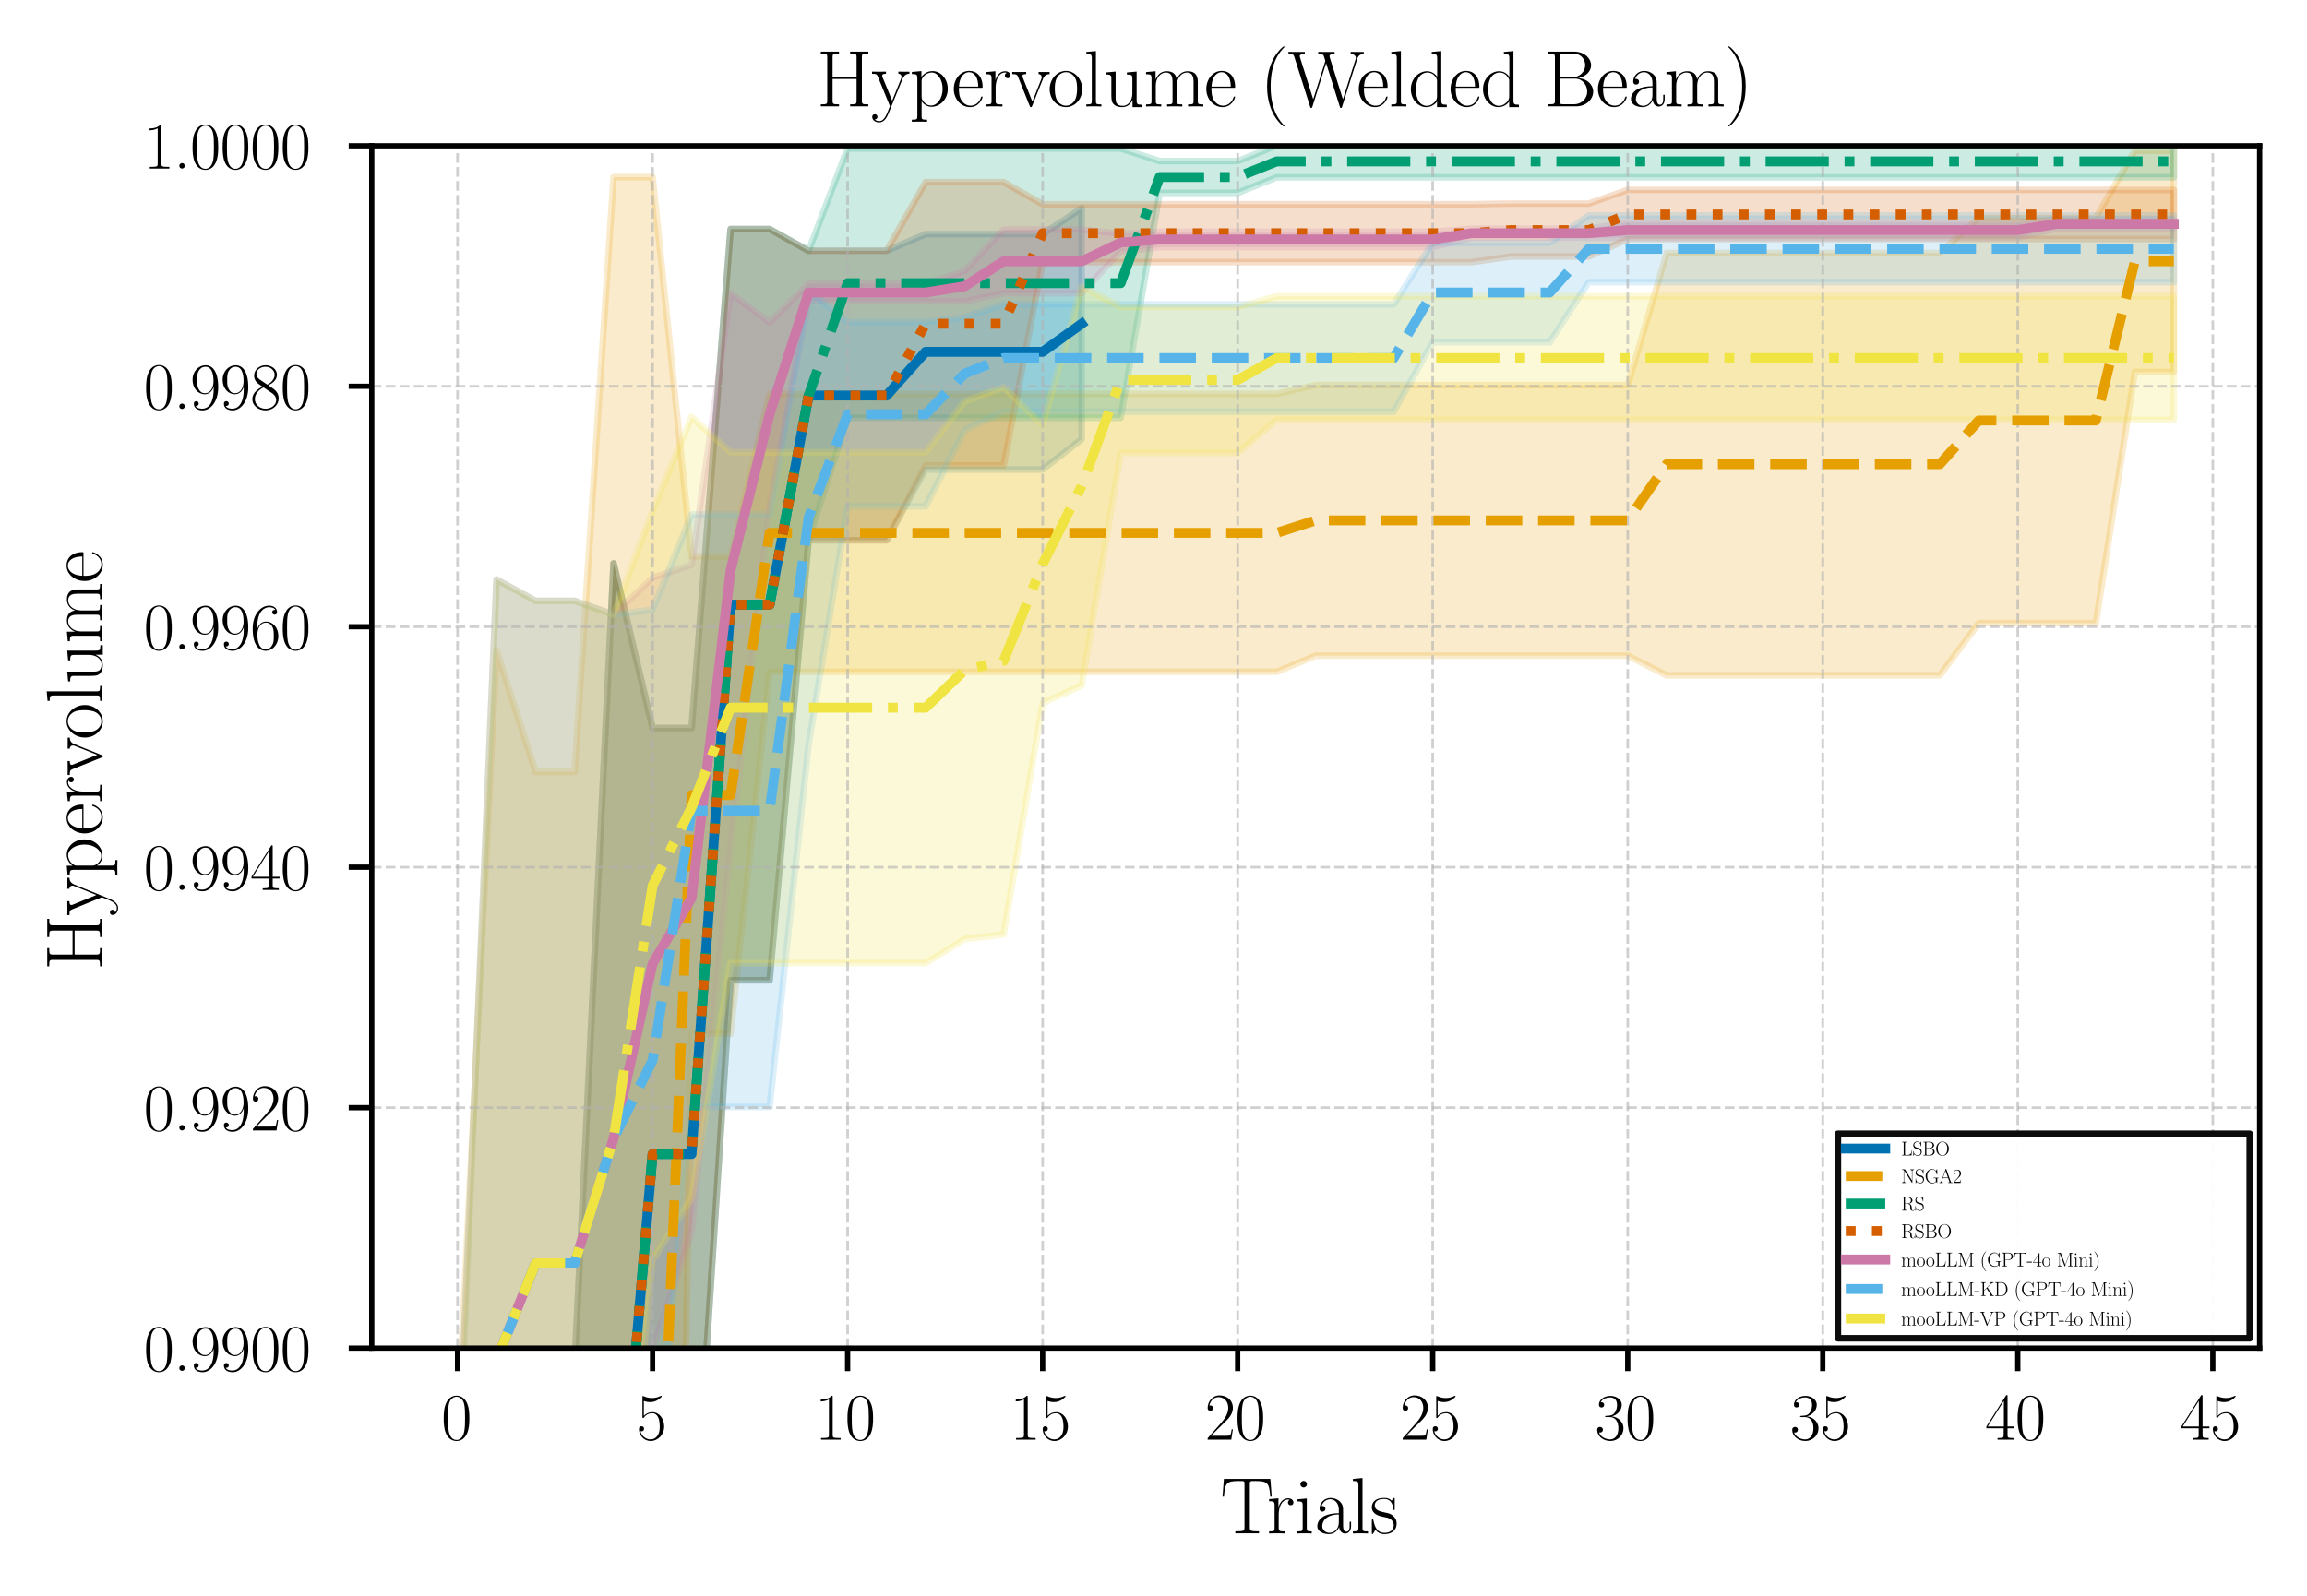 <?xml version="1.0" encoding="utf-8" standalone="no"?>
<!DOCTYPE svg PUBLIC "-//W3C//DTD SVG 1.1//EN"
  "http://www.w3.org/Graphics/SVG/1.1/DTD/svg11.dtd">
<svg xmlns:xlink="http://www.w3.org/1999/xlink" width="350.64pt" height="242.64pt" viewBox="0 0 350.64 242.64" xmlns="http://www.w3.org/2000/svg" version="1.1">
 <defs>
  <style type="text/css">*{stroke-linejoin: round; stroke-linecap: butt}</style>
 </defs>
 <g id="figure_1">
  <g id="patch_1">
   <path d="M 0 242.64 
L 350.64 242.64 
L 350.64 0 
L 0 0 
z
" style="fill: #ffffff"/>
  </g>
  <g id="axes_1">
   <g id="patch_2">
    <path d="M 56.501 204.958 
L 343.44 204.958 
L 343.44 22.166 
L 56.501 22.166 
z
" style="fill: #ffffff"/>
   </g>
   <g id="PolyCollection_1">
    <path d="M 69.544 466.366 
L 69.544 466.366 
L 75.472 487.203 
L 81.401 507.647 
L 87.329 455.407 
L 93.258 403.817 
L 99.186 240.222 
L 105.115 240.222 
L 111.043 149.031 
L 116.972 149.031 
L 122.9 82.137 
L 128.828 82.137 
L 134.757 82.137 
L 140.685 71.384 
L 146.614 71.384 
L 152.542 71.384 
L 158.471 71.384 
L 164.399 66.77 
L 164.399 31.664 
L 164.399 31.664 
L 158.471 35.592 
L 152.542 35.592 
L 146.614 35.592 
L 140.685 35.592 
L 134.757 38.127 
L 128.828 38.127 
L 122.9 38.127 
L 116.972 34.826 
L 111.043 34.826 
L 105.115 110.685 
L 99.186 110.685 
L 93.258 85.665 
L 87.329 207.769 
L 81.401 225.765 
L 75.472 344.92 
L 69.544 466.366 
z
" clip-path="url(#p9a0cf82ed2)" style="fill: #0072b2; fill-opacity: 0.2; stroke: #0072b2; stroke-opacity: 0.2"/>
   </g>
   <g id="PolyCollection_2">
    <path d="M 69.544 217.34 
L 69.544 657.495 
L 75.472 646.887 
L 81.401 523.995 
L 87.329 523.995 
L 93.258 494.83 
L 99.186 494.83 
L 105.115 157.163 
L 111.043 157.163 
L 116.972 102.141 
L 122.9 102.141 
L 128.828 102.141 
L 134.757 102.141 
L 140.685 102.141 
L 146.614 102.141 
L 152.542 102.141 
L 158.471 102.141 
L 164.399 102.141 
L 170.328 102.141 
L 176.256 102.141 
L 182.185 102.141 
L 188.113 102.141 
L 194.042 102.141 
L 199.97 99.681 
L 205.899 99.681 
L 211.827 99.681 
L 217.756 99.681 
L 223.684 99.681 
L 229.613 99.681 
L 235.541 99.681 
L 241.47 99.681 
L 247.398 99.681 
L 253.327 102.683 
L 259.255 102.683 
L 265.184 102.683 
L 271.112 102.683 
L 277.041 102.683 
L 282.969 102.683 
L 288.898 102.683 
L 294.826 102.683 
L 300.755 94.736 
L 306.683 94.736 
L 312.612 94.736 
L 318.54 94.736 
L 324.469 56.544 
L 330.397 56.544 
L 330.397 22.907 
L 330.397 22.907 
L 324.469 22.907 
L 318.54 33.122 
L 312.612 33.122 
L 306.683 33.122 
L 300.755 33.122 
L 294.826 38.463 
L 288.898 38.463 
L 282.969 38.463 
L 277.041 38.463 
L 271.112 38.463 
L 265.184 38.463 
L 259.255 38.463 
L 253.327 38.463 
L 247.398 58.549 
L 241.47 58.549 
L 235.541 58.549 
L 229.613 58.549 
L 223.684 58.549 
L 217.756 58.549 
L 211.827 58.549 
L 205.899 58.549 
L 199.97 58.549 
L 194.042 59.886 
L 188.113 59.886 
L 182.185 59.886 
L 176.256 59.886 
L 170.328 59.886 
L 164.399 59.886 
L 158.471 59.886 
L 152.542 59.886 
L 146.614 59.886 
L 140.685 59.886 
L 134.757 59.886 
L 128.828 59.886 
L 122.9 59.886 
L 116.972 59.886 
L 111.043 84.592 
L 105.115 84.592 
L 99.186 26.923 
L 93.258 26.923 
L 87.329 117.35 
L 81.401 117.35 
L 75.472 98.864 
L 69.544 217.34 
z
" clip-path="url(#p9a0cf82ed2)" style="fill: #e69f00; fill-opacity: 0.2; stroke: #e69f00; stroke-opacity: 0.2"/>
   </g>
   <g id="PolyCollection_3">
    <path d="M 69.544 466.366 
L 69.544 466.366 
L 75.472 487.203 
L 81.401 507.647 
L 87.329 455.407 
L 93.258 403.817 
L 99.186 240.222 
L 105.115 240.222 
L 111.043 149.031 
L 116.972 149.031 
L 122.9 82.137 
L 128.828 63.526 
L 134.757 63.526 
L 140.685 63.526 
L 146.614 63.526 
L 152.542 63.526 
L 158.471 63.526 
L 164.399 63.526 
L 170.328 63.526 
L 176.256 29.332 
L 182.185 29.332 
L 188.113 29.332 
L 194.042 26.959 
L 199.97 26.959 
L 205.899 26.959 
L 211.827 26.959 
L 217.756 26.959 
L 223.684 26.959 
L 229.613 26.959 
L 235.541 26.959 
L 241.47 26.959 
L 247.398 26.959 
L 253.327 26.959 
L 259.255 26.959 
L 265.184 26.959 
L 271.112 26.959 
L 277.041 26.959 
L 282.969 26.959 
L 288.898 26.959 
L 294.826 26.959 
L 300.755 26.959 
L 306.683 26.959 
L 312.612 26.959 
L 318.54 26.959 
L 324.469 26.959 
L 330.397 26.959 
L 330.397 22.119 
L 330.397 22.119 
L 324.469 22.119 
L 318.54 22.119 
L 312.612 22.119 
L 306.683 22.119 
L 300.755 22.119 
L 294.826 22.119 
L 288.898 22.119 
L 282.969 22.119 
L 277.041 22.119 
L 271.112 22.119 
L 265.184 22.119 
L 259.255 22.119 
L 253.327 22.119 
L 247.398 22.119 
L 241.47 22.119 
L 235.541 22.119 
L 229.613 22.119 
L 223.684 22.119 
L 217.756 22.119 
L 211.827 22.119 
L 205.899 22.119 
L 199.97 22.119 
L 194.042 22.119 
L 188.113 24.492 
L 182.185 24.492 
L 176.256 24.492 
L 170.328 22.569 
L 164.399 22.569 
L 158.471 22.569 
L 152.542 22.569 
L 146.614 22.569 
L 140.685 22.569 
L 134.757 22.569 
L 128.828 22.569 
L 122.9 38.127 
L 116.972 34.826 
L 111.043 34.826 
L 105.115 110.685 
L 99.186 110.685 
L 93.258 85.665 
L 87.329 207.769 
L 81.401 225.765 
L 75.472 344.92 
L 69.544 466.366 
z
" clip-path="url(#p9a0cf82ed2)" style="fill: #009e73; fill-opacity: 0.2; stroke: #009e73; stroke-opacity: 0.2"/>
   </g>
   <g id="PolyCollection_4">
    <path d="M 69.544 466.366 
L 69.544 466.366 
L 75.472 487.203 
L 81.401 507.647 
L 87.329 455.407 
L 93.258 403.817 
L 99.186 240.222 
L 105.115 240.222 
L 111.043 149.031 
L 116.972 149.031 
L 122.9 82.137 
L 128.828 82.137 
L 134.757 82.137 
L 140.685 70.746 
L 146.614 70.746 
L 152.542 70.746 
L 158.471 39.855 
L 164.399 39.855 
L 170.328 39.855 
L 176.256 39.855 
L 182.185 39.855 
L 188.113 39.855 
L 194.042 39.855 
L 199.97 39.855 
L 205.899 39.855 
L 211.827 39.855 
L 217.756 39.855 
L 223.684 39.855 
L 229.613 39.007 
L 235.541 39.007 
L 241.47 39.007 
L 247.398 36.344 
L 253.327 36.344 
L 259.255 36.344 
L 265.184 36.344 
L 271.112 36.344 
L 277.041 36.344 
L 282.969 36.344 
L 288.898 36.344 
L 294.826 36.344 
L 300.755 36.344 
L 306.683 36.344 
L 312.612 36.344 
L 318.54 36.344 
L 324.469 36.344 
L 330.397 36.344 
L 330.397 28.87 
L 330.397 28.87 
L 324.469 28.87 
L 318.54 28.87 
L 312.612 28.87 
L 306.683 28.87 
L 300.755 28.87 
L 294.826 28.87 
L 288.898 28.87 
L 282.969 28.87 
L 277.041 28.87 
L 271.112 28.87 
L 265.184 28.87 
L 259.255 28.87 
L 253.327 28.87 
L 247.398 28.87 
L 241.47 30.953 
L 235.541 30.953 
L 229.613 30.953 
L 223.684 31.053 
L 217.756 31.053 
L 211.827 31.053 
L 205.899 31.053 
L 199.97 31.053 
L 194.042 31.053 
L 188.113 31.053 
L 182.185 31.053 
L 176.256 31.053 
L 170.328 31.053 
L 164.399 31.053 
L 158.471 31.053 
L 152.542 27.688 
L 146.614 27.688 
L 140.685 27.688 
L 134.757 38.127 
L 128.828 38.127 
L 122.9 38.127 
L 116.972 34.826 
L 111.043 34.826 
L 105.115 110.685 
L 99.186 110.685 
L 93.258 85.665 
L 87.329 207.769 
L 81.401 225.765 
L 75.472 344.92 
L 69.544 466.366 
z
" clip-path="url(#p9a0cf82ed2)" style="fill: #d55e00; fill-opacity: 0.2; stroke: #d55e00; stroke-opacity: 0.2"/>
   </g>
   <g id="PolyCollection_5">
    <path d="M 69.544 226.644 
L 69.544 361.549 
L 75.472 325.439 
L 81.401 292.778 
L 87.329 292.778 
L 93.258 252.715 
L 99.186 205.164 
L 105.115 187.24 
L 111.043 128.852 
L 116.972 76.945 
L 122.9 45.814 
L 128.828 45.814 
L 134.757 45.814 
L 140.685 45.814 
L 146.614 45.847 
L 152.542 44.565 
L 158.471 44.565 
L 164.399 44.565 
L 170.328 38.22 
L 176.256 37.566 
L 182.185 37.566 
L 188.113 37.566 
L 194.042 37.566 
L 199.97 37.566 
L 205.899 37.566 
L 211.827 37.566 
L 217.756 37.566 
L 223.684 36.126 
L 229.613 36.126 
L 235.541 36.126 
L 241.47 36.126 
L 247.398 36.142 
L 253.327 36.142 
L 259.255 36.142 
L 265.184 36.142 
L 271.112 36.142 
L 277.041 36.142 
L 282.969 36.142 
L 288.898 36.142 
L 294.826 36.142 
L 300.755 36.142 
L 306.683 36.142 
L 312.612 34.702 
L 318.54 34.702 
L 324.469 34.702 
L 330.397 34.702 
L 330.397 33.36 
L 330.397 33.36 
L 324.469 33.36 
L 318.54 33.36 
L 312.612 33.36 
L 306.683 33.817 
L 300.755 33.817 
L 294.826 33.817 
L 288.898 33.817 
L 282.969 33.817 
L 277.041 33.817 
L 271.112 33.817 
L 265.184 33.817 
L 259.255 33.817 
L 253.327 33.817 
L 247.398 33.817 
L 241.47 34.783 
L 235.541 34.783 
L 229.613 34.783 
L 223.684 34.783 
L 217.756 35.241 
L 211.827 35.241 
L 205.899 35.241 
L 199.97 35.241 
L 194.042 35.241 
L 188.113 35.241 
L 182.185 35.241 
L 176.256 35.241 
L 170.328 35.536 
L 164.399 34.886 
L 158.471 34.886 
L 152.542 34.886 
L 146.614 41.197 
L 140.685 43.129 
L 134.757 43.129 
L 128.828 43.129 
L 122.9 43.129 
L 116.972 49.014 
L 111.043 44.565 
L 105.115 85.837 
L 99.186 87.845 
L 93.258 93.446 
L 87.329 91.349 
L 81.401 91.349 
L 75.472 88.111 
L 69.544 226.644 
z
" clip-path="url(#p9a0cf82ed2)" style="fill: #cc79a7; fill-opacity: 0.2; stroke: #cc79a7; stroke-opacity: 0.2"/>
   </g>
   <g id="PolyCollection_6">
    <path d="M 69.544 226.644 
L 69.544 361.549 
L 75.472 325.439 
L 81.401 292.778 
L 87.329 292.778 
L 93.258 252.715 
L 99.186 229.755 
L 105.115 168.287 
L 111.043 168.287 
L 116.972 168.287 
L 122.9 113.17 
L 128.828 76.994 
L 134.757 76.994 
L 140.685 76.994 
L 146.614 65.379 
L 152.542 62.602 
L 158.471 62.602 
L 164.399 62.602 
L 170.328 62.602 
L 176.256 62.602 
L 182.185 62.602 
L 188.113 62.602 
L 194.042 62.602 
L 199.97 62.602 
L 205.899 62.602 
L 211.827 62.602 
L 217.756 52.035 
L 223.684 52.035 
L 229.613 52.035 
L 235.541 52.035 
L 241.47 42.894 
L 247.398 42.894 
L 253.327 42.894 
L 259.255 42.894 
L 265.184 42.894 
L 271.112 42.894 
L 277.041 42.894 
L 282.969 42.894 
L 288.898 42.894 
L 294.826 42.894 
L 300.755 42.894 
L 306.683 42.894 
L 312.612 42.894 
L 318.54 42.894 
L 324.469 42.894 
L 330.397 42.894 
L 330.397 32.76 
L 330.397 32.76 
L 324.469 32.76 
L 318.54 32.76 
L 312.612 32.76 
L 306.683 32.76 
L 300.755 32.76 
L 294.826 32.76 
L 288.898 32.76 
L 282.969 32.76 
L 277.041 32.76 
L 271.112 32.76 
L 265.184 32.76 
L 259.255 32.76 
L 253.327 32.76 
L 247.398 32.76 
L 241.47 32.76 
L 235.541 36.908 
L 229.613 36.908 
L 223.684 36.908 
L 217.756 36.908 
L 211.827 46.272 
L 205.899 46.272 
L 199.97 46.272 
L 194.042 46.272 
L 188.113 46.272 
L 182.185 46.272 
L 176.256 46.272 
L 170.328 46.272 
L 164.399 46.272 
L 158.471 46.272 
L 152.542 46.272 
L 146.614 48.242 
L 140.685 48.966 
L 134.757 48.966 
L 128.828 48.966 
L 122.9 44.111 
L 116.972 78.213 
L 111.043 78.213 
L 105.115 78.213 
L 99.186 92.677 
L 93.258 93.446 
L 87.329 91.349 
L 81.401 91.349 
L 75.472 88.111 
L 69.544 226.644 
z
" clip-path="url(#p9a0cf82ed2)" style="fill: #56b4e9; fill-opacity: 0.2; stroke: #56b4e9; stroke-opacity: 0.2"/>
   </g>
   <g id="PolyCollection_7">
    <path d="M 69.544 226.644 
L 69.544 361.549 
L 75.472 325.439 
L 81.401 292.778 
L 87.329 292.778 
L 93.258 252.715 
L 99.186 191.601 
L 105.115 182.156 
L 111.043 146.423 
L 116.972 146.423 
L 122.9 146.423 
L 128.828 146.423 
L 134.757 146.423 
L 140.685 146.423 
L 146.614 142.763 
L 152.542 142.077 
L 158.471 106.887 
L 164.399 104.216 
L 170.328 68.849 
L 176.256 68.849 
L 182.185 68.849 
L 188.113 68.849 
L 194.042 63.833 
L 199.97 63.833 
L 205.899 63.833 
L 211.827 63.833 
L 217.756 63.833 
L 223.684 63.833 
L 229.613 63.833 
L 235.541 63.833 
L 241.47 63.833 
L 247.398 63.833 
L 253.327 63.833 
L 259.255 63.833 
L 265.184 63.833 
L 271.112 63.833 
L 277.041 63.833 
L 282.969 63.833 
L 288.898 63.833 
L 294.826 63.833 
L 300.755 63.833 
L 306.683 63.833 
L 312.612 63.833 
L 318.54 63.833 
L 324.469 63.833 
L 330.397 63.833 
L 330.397 45.041 
L 330.397 45.041 
L 324.469 45.041 
L 318.54 45.041 
L 312.612 45.041 
L 306.683 45.041 
L 300.755 45.041 
L 294.826 45.041 
L 288.898 45.041 
L 282.969 45.041 
L 277.041 45.041 
L 271.112 45.041 
L 265.184 45.041 
L 259.255 45.041 
L 253.327 45.041 
L 247.398 45.041 
L 241.47 45.041 
L 235.541 45.041 
L 229.613 45.041 
L 223.684 45.041 
L 217.756 45.041 
L 211.827 45.041 
L 205.899 45.041 
L 199.97 45.041 
L 194.042 45.041 
L 188.113 46.67 
L 182.185 46.67 
L 176.256 46.67 
L 170.328 46.67 
L 164.399 43.574 
L 158.471 64.631 
L 152.542 58.865 
L 146.614 61.026 
L 140.685 68.756 
L 134.757 68.756 
L 128.828 68.756 
L 122.9 68.756 
L 116.972 68.756 
L 111.043 68.756 
L 105.115 63.395 
L 99.186 77.68 
L 93.258 93.446 
L 87.329 91.349 
L 81.401 91.349 
L 75.472 88.111 
L 69.544 226.644 
z
" clip-path="url(#p9a0cf82ed2)" style="fill: #f0e442; fill-opacity: 0.2; stroke: #f0e442; stroke-opacity: 0.2"/>
   </g>
   <g id="matplotlib.axis_1">
    <g id="xtick_1">
     <g id="line2d_1">
      <path d="M 69.544 204.958 
L 69.544 22.166 
" clip-path="url(#p9a0cf82ed2)" style="fill: none; stroke-dasharray: 1.48,0.64; stroke-dashoffset: 0; stroke: #b0b0b0; stroke-opacity: 0.6; stroke-width: 0.4"/>
     </g>
     <g id="line2d_2">
      <defs>
       <path id="mc355bcc1e8" d="M 0 0 
L 0 3.5 
" style="stroke: #000000; stroke-width: 0.8"/>
      </defs>
      <g>
       <use xlink:href="#mc355bcc1e8" x="69.544" y="204.958" style="stroke: #000000; stroke-width: 0.8"/>
      </g>
     </g>
     <g id="text_1">
      <!-- $\mathdefault{0}$ -->
      <g transform="translate(67.053 218.876) scale(0.1 -0.1)">
       <defs>
        <path id="CMR17-30" d="M 2688 2025 
C 2688 2416 2682 3080 2413 3591 
C 2176 4039 1798 4198 1466 4198 
C 1158 4198 768 4058 525 3597 
C 269 3118 243 2524 243 2025 
C 243 1661 250 1106 448 619 
C 723 -39 1216 -128 1466 -128 
C 1760 -128 2208 -7 2470 600 
C 2662 1042 2688 1559 2688 2025 
z
M 1466 -26 
C 1056 -26 813 325 723 812 
C 653 1188 653 1738 653 2096 
C 653 2588 653 2997 736 3387 
C 858 3929 1216 4096 1466 4096 
C 1728 4096 2067 3923 2189 3400 
C 2272 3036 2278 2607 2278 2096 
C 2278 1680 2278 1169 2202 792 
C 2067 95 1690 -26 1466 -26 
z
" transform="scale(0.016)"/>
       </defs>
       <use xlink:href="#CMR17-30" transform="scale(0.996)"/>
      </g>
     </g>
    </g>
    <g id="xtick_2">
     <g id="line2d_3">
      <path d="M 99.186 204.958 
L 99.186 22.166 
" clip-path="url(#p9a0cf82ed2)" style="fill: none; stroke-dasharray: 1.48,0.64; stroke-dashoffset: 0; stroke: #b0b0b0; stroke-opacity: 0.6; stroke-width: 0.4"/>
     </g>
     <g id="line2d_4">
      <g>
       <use xlink:href="#mc355bcc1e8" x="99.186" y="204.958" style="stroke: #000000; stroke-width: 0.8"/>
      </g>
     </g>
     <g id="text_2">
      <!-- $\mathdefault{5}$ -->
      <g transform="translate(96.695 218.876) scale(0.1 -0.1)">
       <defs>
        <path id="CMR17-35" d="M 730 3692 
C 794 3666 1056 3584 1325 3584 
C 1920 3584 2246 3911 2432 4100 
C 2432 4157 2432 4192 2394 4192 
C 2387 4192 2374 4192 2323 4163 
C 2099 4058 1837 3973 1517 3973 
C 1325 3973 1037 3999 723 4139 
C 653 4171 640 4171 634 4171 
C 602 4171 595 4164 595 4037 
L 595 2203 
C 595 2089 595 2057 659 2057 
C 691 2057 704 2070 736 2114 
C 941 2401 1222 2522 1542 2522 
C 1766 2522 2246 2382 2246 1289 
C 2246 1085 2246 715 2054 421 
C 1894 159 1645 25 1370 25 
C 947 25 518 320 403 814 
C 429 807 480 795 506 795 
C 589 795 749 840 749 1038 
C 749 1210 627 1280 506 1280 
C 358 1280 262 1190 262 1011 
C 262 454 704 -128 1382 -128 
C 2042 -128 2669 440 2669 1264 
C 2669 2030 2170 2624 1549 2624 
C 1222 2624 947 2503 730 2274 
L 730 3692 
z
" transform="scale(0.016)"/>
       </defs>
       <use xlink:href="#CMR17-35" transform="scale(0.996)"/>
      </g>
     </g>
    </g>
    <g id="xtick_3">
     <g id="line2d_5">
      <path d="M 128.828 204.958 
L 128.828 22.166 
" clip-path="url(#p9a0cf82ed2)" style="fill: none; stroke-dasharray: 1.48,0.64; stroke-dashoffset: 0; stroke: #b0b0b0; stroke-opacity: 0.6; stroke-width: 0.4"/>
     </g>
     <g id="line2d_6">
      <g>
       <use xlink:href="#mc355bcc1e8" x="128.828" y="204.958" style="stroke: #000000; stroke-width: 0.8"/>
      </g>
     </g>
     <g id="text_3">
      <!-- $\mathdefault{10}$ -->
      <g transform="translate(123.847 218.876) scale(0.1 -0.1)">
       <defs>
        <path id="CMR17-31" d="M 1702 4058 
C 1702 4192 1696 4192 1606 4192 
C 1357 3916 979 3827 621 3827 
C 602 3827 570 3827 563 3808 
C 557 3795 557 3782 557 3648 
C 755 3648 1088 3686 1344 3839 
L 1344 461 
C 1344 236 1331 160 781 160 
L 589 160 
L 589 0 
C 896 0 1216 0 1523 0 
C 1830 0 2150 0 2458 0 
L 2458 160 
L 2266 160 
C 1715 160 1702 230 1702 458 
L 1702 4058 
z
" transform="scale(0.016)"/>
       </defs>
       <use xlink:href="#CMR17-31" transform="scale(0.996)"/>
       <use xlink:href="#CMR17-30" transform="translate(45.69 0) scale(0.996)"/>
      </g>
     </g>
    </g>
    <g id="xtick_4">
     <g id="line2d_7">
      <path d="M 158.471 204.958 
L 158.471 22.166 
" clip-path="url(#p9a0cf82ed2)" style="fill: none; stroke-dasharray: 1.48,0.64; stroke-dashoffset: 0; stroke: #b0b0b0; stroke-opacity: 0.6; stroke-width: 0.4"/>
     </g>
     <g id="line2d_8">
      <g>
       <use xlink:href="#mc355bcc1e8" x="158.471" y="204.958" style="stroke: #000000; stroke-width: 0.8"/>
      </g>
     </g>
     <g id="text_4">
      <!-- $\mathdefault{15}$ -->
      <g transform="translate(153.49 218.876) scale(0.1 -0.1)">
       <use xlink:href="#CMR17-31" transform="scale(0.996)"/>
       <use xlink:href="#CMR17-35" transform="translate(45.69 0) scale(0.996)"/>
      </g>
     </g>
    </g>
    <g id="xtick_5">
     <g id="line2d_9">
      <path d="M 188.113 204.958 
L 188.113 22.166 
" clip-path="url(#p9a0cf82ed2)" style="fill: none; stroke-dasharray: 1.48,0.64; stroke-dashoffset: 0; stroke: #b0b0b0; stroke-opacity: 0.6; stroke-width: 0.4"/>
     </g>
     <g id="line2d_10">
      <g>
       <use xlink:href="#mc355bcc1e8" x="188.113" y="204.958" style="stroke: #000000; stroke-width: 0.8"/>
      </g>
     </g>
     <g id="text_5">
      <!-- $\mathdefault{20}$ -->
      <g transform="translate(183.132 218.876) scale(0.1 -0.1)">
       <defs>
        <path id="CMR17-32" d="M 2669 989 
L 2554 989 
C 2490 536 2438 459 2413 420 
C 2381 369 1920 369 1830 369 
L 602 369 
C 832 619 1280 1072 1824 1597 
C 2214 1967 2669 2402 2669 3035 
C 2669 3790 2067 4224 1395 4224 
C 691 4224 262 3604 262 3030 
C 262 2780 448 2748 525 2748 
C 589 2748 781 2787 781 3010 
C 781 3207 614 3264 525 3264 
C 486 3264 448 3258 422 3245 
C 544 3790 915 4058 1306 4058 
C 1862 4058 2227 3617 2227 3035 
C 2227 2479 1901 2000 1536 1584 
L 262 146 
L 262 0 
L 2515 0 
L 2669 989 
z
" transform="scale(0.016)"/>
       </defs>
       <use xlink:href="#CMR17-32" transform="scale(0.996)"/>
       <use xlink:href="#CMR17-30" transform="translate(45.69 0) scale(0.996)"/>
      </g>
     </g>
    </g>
    <g id="xtick_6">
     <g id="line2d_11">
      <path d="M 217.756 204.958 
L 217.756 22.166 
" clip-path="url(#p9a0cf82ed2)" style="fill: none; stroke-dasharray: 1.48,0.64; stroke-dashoffset: 0; stroke: #b0b0b0; stroke-opacity: 0.6; stroke-width: 0.4"/>
     </g>
     <g id="line2d_12">
      <g>
       <use xlink:href="#mc355bcc1e8" x="217.756" y="204.958" style="stroke: #000000; stroke-width: 0.8"/>
      </g>
     </g>
     <g id="text_6">
      <!-- $\mathdefault{25}$ -->
      <g transform="translate(212.775 218.876) scale(0.1 -0.1)">
       <use xlink:href="#CMR17-32" transform="scale(0.996)"/>
       <use xlink:href="#CMR17-35" transform="translate(45.69 0) scale(0.996)"/>
      </g>
     </g>
    </g>
    <g id="xtick_7">
     <g id="line2d_13">
      <path d="M 247.398 204.958 
L 247.398 22.166 
" clip-path="url(#p9a0cf82ed2)" style="fill: none; stroke-dasharray: 1.48,0.64; stroke-dashoffset: 0; stroke: #b0b0b0; stroke-opacity: 0.6; stroke-width: 0.4"/>
     </g>
     <g id="line2d_14">
      <g>
       <use xlink:href="#mc355bcc1e8" x="247.398" y="204.958" style="stroke: #000000; stroke-width: 0.8"/>
      </g>
     </g>
     <g id="text_7">
      <!-- $\mathdefault{30}$ -->
      <g transform="translate(242.417 218.876) scale(0.1 -0.1)">
       <defs>
        <path id="CMR17-33" d="M 1414 2157 
C 1984 2157 2234 1662 2234 1090 
C 2234 320 1824 25 1453 25 
C 1114 25 563 194 390 693 
C 422 680 454 680 486 680 
C 640 680 755 782 755 948 
C 755 1133 614 1216 486 1216 
C 378 1216 211 1165 211 926 
C 211 335 787 -128 1466 -128 
C 2176 -128 2720 430 2720 1085 
C 2720 1707 2208 2157 1600 2227 
C 2086 2328 2554 2756 2554 3329 
C 2554 3820 2048 4179 1472 4179 
C 890 4179 378 3829 378 3329 
C 378 3110 544 3072 627 3072 
C 762 3072 877 3155 877 3321 
C 877 3486 762 3569 627 3569 
C 602 3569 570 3569 544 3557 
C 730 3959 1235 4032 1459 4032 
C 1683 4032 2106 3925 2106 3320 
C 2106 3143 2080 2828 1862 2550 
C 1670 2304 1453 2304 1242 2284 
C 1210 2284 1062 2269 1037 2269 
C 992 2263 966 2257 966 2208 
C 966 2163 973 2157 1101 2157 
L 1414 2157 
z
" transform="scale(0.016)"/>
       </defs>
       <use xlink:href="#CMR17-33" transform="scale(0.996)"/>
       <use xlink:href="#CMR17-30" transform="translate(45.69 0) scale(0.996)"/>
      </g>
     </g>
    </g>
    <g id="xtick_8">
     <g id="line2d_15">
      <path d="M 277.041 204.958 
L 277.041 22.166 
" clip-path="url(#p9a0cf82ed2)" style="fill: none; stroke-dasharray: 1.48,0.64; stroke-dashoffset: 0; stroke: #b0b0b0; stroke-opacity: 0.6; stroke-width: 0.4"/>
     </g>
     <g id="line2d_16">
      <g>
       <use xlink:href="#mc355bcc1e8" x="277.041" y="204.958" style="stroke: #000000; stroke-width: 0.8"/>
      </g>
     </g>
     <g id="text_8">
      <!-- $\mathdefault{35}$ -->
      <g transform="translate(272.06 218.876) scale(0.1 -0.1)">
       <use xlink:href="#CMR17-33" transform="scale(0.996)"/>
       <use xlink:href="#CMR17-35" transform="translate(45.69 0) scale(0.996)"/>
      </g>
     </g>
    </g>
    <g id="xtick_9">
     <g id="line2d_17">
      <path d="M 306.683 204.958 
L 306.683 22.166 
" clip-path="url(#p9a0cf82ed2)" style="fill: none; stroke-dasharray: 1.48,0.64; stroke-dashoffset: 0; stroke: #b0b0b0; stroke-opacity: 0.6; stroke-width: 0.4"/>
     </g>
     <g id="line2d_18">
      <g>
       <use xlink:href="#mc355bcc1e8" x="306.683" y="204.958" style="stroke: #000000; stroke-width: 0.8"/>
      </g>
     </g>
     <g id="text_9">
      <!-- $\mathdefault{40}$ -->
      <g transform="translate(301.702 218.876) scale(0.1 -0.1)">
       <defs>
        <path id="CMR17-34" d="M 2150 4122 
C 2150 4256 2144 4256 2029 4256 
L 128 1254 
L 128 1088 
L 1779 1088 
L 1779 457 
C 1779 224 1766 160 1318 160 
L 1197 160 
L 1197 0 
C 1402 0 1747 0 1965 0 
C 2182 0 2528 0 2733 0 
L 2733 160 
L 2611 160 
C 2163 160 2150 224 2150 457 
L 2150 1088 
L 2803 1088 
L 2803 1254 
L 2150 1254 
L 2150 4122 
z
M 1798 3703 
L 1798 1254 
L 256 1254 
L 1798 3703 
z
" transform="scale(0.016)"/>
       </defs>
       <use xlink:href="#CMR17-34" transform="scale(0.996)"/>
       <use xlink:href="#CMR17-30" transform="translate(45.69 0) scale(0.996)"/>
      </g>
     </g>
    </g>
    <g id="xtick_10">
     <g id="line2d_19">
      <path d="M 336.326 204.958 
L 336.326 22.166 
" clip-path="url(#p9a0cf82ed2)" style="fill: none; stroke-dasharray: 1.48,0.64; stroke-dashoffset: 0; stroke: #b0b0b0; stroke-opacity: 0.6; stroke-width: 0.4"/>
     </g>
     <g id="line2d_20">
      <g>
       <use xlink:href="#mc355bcc1e8" x="336.326" y="204.958" style="stroke: #000000; stroke-width: 0.8"/>
      </g>
     </g>
     <g id="text_10">
      <!-- $\mathdefault{45}$ -->
      <g transform="translate(331.344 218.876) scale(0.1 -0.1)">
       <use xlink:href="#CMR17-34" transform="scale(0.996)"/>
       <use xlink:href="#CMR17-35" transform="translate(45.69 0) scale(0.996)"/>
      </g>
     </g>
    </g>
    <g id="text_11">
     <!-- Trials -->
     <g transform="translate(185.468 233.115) scale(0.12 -0.12)">
      <defs>
       <path id="CMR17-54" d="M 3981 4326 
L 288 4326 
L 179 2918 
L 294 2918 
C 378 3976 467 4160 1453 4160 
C 1568 4160 1754 4160 1805 4154 
C 1926 4135 1926 4058 1926 3912 
L 1926 459 
C 1926 230 1907 160 1376 160 
L 1197 160 
L 1197 0 
C 1504 0 1824 0 2138 0 
C 2451 0 2771 0 3078 0 
L 3078 160 
L 2899 160 
C 2368 160 2349 230 2349 459 
L 2349 3912 
C 2349 4052 2349 4129 2464 4154 
C 2515 4160 2701 4160 2816 4160 
C 3795 4160 3891 3976 3974 2918 
L 4090 2918 
L 3981 4326 
z
" transform="scale(0.016)"/>
       <path id="CMR17-72" d="M 960 1497 
C 960 2112 1222 2688 1702 2688 
C 1747 2688 1792 2682 1837 2662 
C 1837 2662 1696 2617 1696 2452 
C 1696 2298 1818 2234 1914 2234 
C 1990 2234 2131 2279 2131 2458 
C 2131 2663 1926 2790 1709 2790 
C 1222 2790 1011 2317 947 2093 
L 941 2093 
L 941 2790 
L 198 2720 
L 198 2554 
C 576 2554 634 2515 634 2208 
L 634 428 
C 634 184 608 153 198 153 
L 198 -13 
C 352 0 646 0 813 0 
C 998 0 1325 0 1498 -13 
L 1498 153 
C 1037 153 960 153 960 440 
L 960 1497 
z
" transform="scale(0.016)"/>
       <path id="CMR17-69" d="M 992 3909 
C 992 4049 877 4170 730 4170 
C 589 4170 467 4056 467 3909 
C 467 3769 582 3648 730 3648 
C 870 3648 992 3763 992 3909 
z
M 243 2706 
L 243 2541 
C 602 2541 653 2502 653 2197 
L 653 427 
C 653 184 627 153 218 153 
L 218 -13 
C 371 0 646 0 806 0 
C 960 0 1222 0 1370 -13 
L 1370 153 
C 992 153 979 191 979 420 
L 979 2776 
L 243 2706 
z
" transform="scale(0.016)"/>
       <path id="CMR17-61" d="M 2304 1653 
C 2304 2072 2304 2294 2035 2543 
C 1798 2752 1523 2816 1306 2816 
C 800 2816 435 2407 435 1971 
C 435 1728 627 1728 666 1728 
C 749 1728 896 1778 896 1954 
C 896 2112 774 2181 666 2181 
C 640 2181 608 2174 589 2168 
C 723 2592 1069 2714 1293 2714 
C 1613 2714 1965 2429 1965 1885 
L 1965 1600 
C 1587 1600 1133 1549 774 1357 
C 371 1133 256 813 256 570 
C 256 77 832 -64 1171 -64 
C 1523 -64 1850 139 1990 511 
C 2003 233 2182 -18 2464 -18 
C 2598 -18 2938 70 2938 567 
L 2938 920 
L 2822 920 
L 2822 562 
C 2822 178 2650 128 2566 128 
C 2304 128 2304 458 2304 738 
L 2304 1653 
z
M 1965 870 
C 1965 317 1568 38 1216 38 
C 896 38 646 275 646 570 
C 646 761 730 1100 1101 1305 
C 1408 1478 1760 1504 1965 1504 
L 1965 870 
z
" transform="scale(0.016)"/>
       <path id="CMR17-6c" d="M 979 4396 
L 218 4326 
L 218 4160 
C 595 4160 653 4122 653 3817 
L 653 426 
C 653 184 627 153 218 153 
L 218 -13 
C 371 0 653 0 813 0 
C 979 0 1261 0 1414 -13 
L 1414 153 
C 1005 153 979 178 979 426 
L 979 4396 
z
" transform="scale(0.016)"/>
       <path id="CMR17-73" d="M 1978 2697 
C 1978 2813 1971 2819 1933 2819 
C 1907 2819 1901 2813 1824 2717 
C 1805 2691 1747 2626 1728 2601 
C 1523 2819 1235 2819 1126 2819 
C 416 2819 160 2447 160 2076 
C 160 1498 813 1365 998 1325 
C 1402 1243 1542 1217 1677 1101 
C 1760 1025 1901 884 1901 654 
C 1901 384 1747 38 1158 38 
C 602 38 403 460 288 1021 
C 269 1110 269 1117 218 1117 
C 166 1117 160 1110 160 983 
L 160 63 
C 160 -51 166 -58 205 -58 
C 237 -58 243 -51 275 0 
C 314 57 410 211 448 276 
C 576 103 800 -64 1158 -64 
C 1792 -64 2131 283 2131 784 
C 2131 1112 1958 1285 1875 1362 
C 1683 1561 1459 1606 1190 1657 
C 838 1735 390 1825 390 2217 
C 390 2383 480 2737 1126 2737 
C 1811 2737 1850 2094 1862 1888 
C 1869 1856 1901 1849 1920 1849 
C 1978 1849 1978 1869 1978 1978 
L 1978 2697 
z
" transform="scale(0.016)"/>
      </defs>
      <use xlink:href="#CMR17-54" transform="scale(0.996)"/>
      <use xlink:href="#CMR17-72" transform="translate(58.703 0) scale(0.996)"/>
      <use xlink:href="#CMR17-69" transform="translate(93.983 0) scale(0.996)"/>
      <use xlink:href="#CMR17-61" transform="translate(118.854 0) scale(0.996)"/>
      <use xlink:href="#CMR17-6c" transform="translate(164.545 0) scale(0.996)"/>
      <use xlink:href="#CMR17-73" transform="translate(189.416 0) scale(0.996)"/>
     </g>
    </g>
   </g>
   <g id="matplotlib.axis_2">
    <g id="ytick_1">
     <g id="line2d_21">
      <path d="M 56.501 204.958 
L 343.44 204.958 
" clip-path="url(#p9a0cf82ed2)" style="fill: none; stroke-dasharray: 1.48,0.64; stroke-dashoffset: 0; stroke: #b0b0b0; stroke-opacity: 0.6; stroke-width: 0.4"/>
     </g>
     <g id="line2d_22">
      <defs>
       <path id="m9189188ae5" d="M 0 0 
L -3.5 0 
" style="stroke: #000000; stroke-width: 0.8"/>
      </defs>
      <g>
       <use xlink:href="#m9189188ae5" x="56.501" y="204.958" style="stroke: #000000; stroke-width: 0.8"/>
      </g>
     </g>
     <g id="text_12">
      <!-- 0.9900 -->
      <g transform="translate(21.827 208.417) scale(0.1 -0.1)">
       <defs>
        <path id="CMR17-2e" d="M 1062 261 
C 1062 420 934 522 800 522 
C 672 522 538 420 538 261 
C 538 102 666 0 800 0 
C 928 0 1062 102 1062 261 
z
" transform="scale(0.016)"/>
        <path id="CMR17-39" d="M 2253 1864 
C 2253 464 1670 31 1190 31 
C 1043 31 685 31 538 294 
C 704 268 826 357 826 518 
C 826 692 685 749 595 749 
C 538 749 365 723 365 506 
C 365 71 742 -128 1203 -128 
C 1939 -128 2688 674 2688 2073 
C 2688 3817 1971 4179 1485 4179 
C 851 4179 243 3628 243 2778 
C 243 1991 762 1408 1414 1408 
C 1952 1408 2189 1903 2253 2112 
L 2253 1864 
z
M 1427 1510 
C 1254 1510 1011 1542 813 1922 
C 678 2169 678 2461 678 2771 
C 678 3146 678 3405 858 3684 
C 947 3817 1114 4032 1485 4032 
C 2240 4032 2240 2885 2240 2632 
C 2240 2182 2035 1510 1427 1510 
z
" transform="scale(0.016)"/>
       </defs>
       <use xlink:href="#CMR17-30" transform="scale(0.996)"/>
       <use xlink:href="#CMR17-2e" transform="translate(45.69 0) scale(0.996)"/>
       <use xlink:href="#CMR17-39" transform="translate(70.562 0) scale(0.996)"/>
       <use xlink:href="#CMR17-39" transform="translate(116.252 0) scale(0.996)"/>
       <use xlink:href="#CMR17-30" transform="translate(161.942 0) scale(0.996)"/>
       <use xlink:href="#CMR17-30" transform="translate(207.633 0) scale(0.996)"/>
      </g>
     </g>
    </g>
    <g id="ytick_2">
     <g id="line2d_23">
      <path d="M 56.501 168.399 
L 343.44 168.399 
" clip-path="url(#p9a0cf82ed2)" style="fill: none; stroke-dasharray: 1.48,0.64; stroke-dashoffset: 0; stroke: #b0b0b0; stroke-opacity: 0.6; stroke-width: 0.4"/>
     </g>
     <g id="line2d_24">
      <g>
       <use xlink:href="#m9189188ae5" x="56.501" y="168.399" style="stroke: #000000; stroke-width: 0.8"/>
      </g>
     </g>
     <g id="text_13">
      <!-- 0.9920 -->
      <g transform="translate(21.827 171.859) scale(0.1 -0.1)">
       <use xlink:href="#CMR17-30" transform="scale(0.996)"/>
       <use xlink:href="#CMR17-2e" transform="translate(45.69 0) scale(0.996)"/>
       <use xlink:href="#CMR17-39" transform="translate(70.562 0) scale(0.996)"/>
       <use xlink:href="#CMR17-39" transform="translate(116.252 0) scale(0.996)"/>
       <use xlink:href="#CMR17-32" transform="translate(161.942 0) scale(0.996)"/>
       <use xlink:href="#CMR17-30" transform="translate(207.633 0) scale(0.996)"/>
      </g>
     </g>
    </g>
    <g id="ytick_3">
     <g id="line2d_25">
      <path d="M 56.501 131.841 
L 343.44 131.841 
" clip-path="url(#p9a0cf82ed2)" style="fill: none; stroke-dasharray: 1.48,0.64; stroke-dashoffset: 0; stroke: #b0b0b0; stroke-opacity: 0.6; stroke-width: 0.4"/>
     </g>
     <g id="line2d_26">
      <g>
       <use xlink:href="#m9189188ae5" x="56.501" y="131.841" style="stroke: #000000; stroke-width: 0.8"/>
      </g>
     </g>
     <g id="text_14">
      <!-- 0.9940 -->
      <g transform="translate(21.827 135.3) scale(0.1 -0.1)">
       <use xlink:href="#CMR17-30" transform="scale(0.996)"/>
       <use xlink:href="#CMR17-2e" transform="translate(45.69 0) scale(0.996)"/>
       <use xlink:href="#CMR17-39" transform="translate(70.562 0) scale(0.996)"/>
       <use xlink:href="#CMR17-39" transform="translate(116.252 0) scale(0.996)"/>
       <use xlink:href="#CMR17-34" transform="translate(161.942 0) scale(0.996)"/>
       <use xlink:href="#CMR17-30" transform="translate(207.633 0) scale(0.996)"/>
      </g>
     </g>
    </g>
    <g id="ytick_4">
     <g id="line2d_27">
      <path d="M 56.501 95.283 
L 343.44 95.283 
" clip-path="url(#p9a0cf82ed2)" style="fill: none; stroke-dasharray: 1.48,0.64; stroke-dashoffset: 0; stroke: #b0b0b0; stroke-opacity: 0.6; stroke-width: 0.4"/>
     </g>
     <g id="line2d_28">
      <g>
       <use xlink:href="#m9189188ae5" x="56.501" y="95.283" style="stroke: #000000; stroke-width: 0.8"/>
      </g>
     </g>
     <g id="text_15">
      <!-- 0.9960 -->
      <g transform="translate(21.827 98.742) scale(0.1 -0.1)">
       <defs>
        <path id="CMR17-36" d="M 678 2176 
C 678 3690 1395 4032 1811 4032 
C 1946 4032 2272 4009 2400 3776 
C 2298 3776 2106 3776 2106 3553 
C 2106 3381 2246 3323 2336 3323 
C 2394 3323 2566 3348 2566 3560 
C 2566 3954 2246 4179 1805 4179 
C 1043 4179 243 3390 243 1984 
C 243 253 966 -128 1478 -128 
C 2099 -128 2688 427 2688 1283 
C 2688 2081 2170 2662 1517 2662 
C 1126 2662 838 2407 678 1960 
L 678 2176 
z
M 1478 25 
C 691 25 691 1200 691 1436 
C 691 1896 909 2560 1504 2560 
C 1613 2560 1926 2560 2138 2120 
C 2253 1870 2253 1609 2253 1289 
C 2253 944 2253 690 2118 434 
C 1978 171 1773 25 1478 25 
z
" transform="scale(0.016)"/>
       </defs>
       <use xlink:href="#CMR17-30" transform="scale(0.996)"/>
       <use xlink:href="#CMR17-2e" transform="translate(45.69 0) scale(0.996)"/>
       <use xlink:href="#CMR17-39" transform="translate(70.562 0) scale(0.996)"/>
       <use xlink:href="#CMR17-39" transform="translate(116.252 0) scale(0.996)"/>
       <use xlink:href="#CMR17-36" transform="translate(161.942 0) scale(0.996)"/>
       <use xlink:href="#CMR17-30" transform="translate(207.633 0) scale(0.996)"/>
      </g>
     </g>
    </g>
    <g id="ytick_5">
     <g id="line2d_29">
      <path d="M 56.501 58.725 
L 343.44 58.725 
" clip-path="url(#p9a0cf82ed2)" style="fill: none; stroke-dasharray: 1.48,0.64; stroke-dashoffset: 0; stroke: #b0b0b0; stroke-opacity: 0.6; stroke-width: 0.4"/>
     </g>
     <g id="line2d_30">
      <g>
       <use xlink:href="#m9189188ae5" x="56.501" y="58.725" style="stroke: #000000; stroke-width: 0.8"/>
      </g>
     </g>
     <g id="text_16">
      <!-- 0.9980 -->
      <g transform="translate(21.827 62.184) scale(0.1 -0.1)">
       <defs>
        <path id="CMR17-38" d="M 1741 2264 
C 2144 2467 2554 2773 2554 3263 
C 2554 3841 1990 4179 1472 4179 
C 890 4179 378 3759 378 3180 
C 378 3021 416 2747 666 2505 
C 730 2442 998 2251 1171 2130 
C 883 1983 211 1634 211 934 
C 211 279 838 -128 1459 -128 
C 2144 -128 2720 362 2720 1010 
C 2720 1590 2330 1857 2074 2029 
L 1741 2264 
z
M 902 2822 
C 851 2854 595 3051 595 3351 
C 595 3739 998 4032 1459 4032 
C 1965 4032 2336 3676 2336 3262 
C 2336 2669 1670 2331 1638 2331 
C 1632 2331 1626 2331 1574 2370 
L 902 2822 
z
M 2080 1519 
C 2176 1449 2483 1240 2483 851 
C 2483 381 2010 25 1472 25 
C 890 25 448 438 448 940 
C 448 1443 838 1862 1280 2060 
L 2080 1519 
z
" transform="scale(0.016)"/>
       </defs>
       <use xlink:href="#CMR17-30" transform="scale(0.996)"/>
       <use xlink:href="#CMR17-2e" transform="translate(45.69 0) scale(0.996)"/>
       <use xlink:href="#CMR17-39" transform="translate(70.562 0) scale(0.996)"/>
       <use xlink:href="#CMR17-39" transform="translate(116.252 0) scale(0.996)"/>
       <use xlink:href="#CMR17-38" transform="translate(161.942 0) scale(0.996)"/>
       <use xlink:href="#CMR17-30" transform="translate(207.633 0) scale(0.996)"/>
      </g>
     </g>
    </g>
    <g id="ytick_6">
     <g id="line2d_31">
      <path d="M 56.501 22.166 
L 343.44 22.166 
" clip-path="url(#p9a0cf82ed2)" style="fill: none; stroke-dasharray: 1.48,0.64; stroke-dashoffset: 0; stroke: #b0b0b0; stroke-opacity: 0.6; stroke-width: 0.4"/>
     </g>
     <g id="line2d_32">
      <g>
       <use xlink:href="#m9189188ae5" x="56.501" y="22.166" style="stroke: #000000; stroke-width: 0.8"/>
      </g>
     </g>
     <g id="text_17">
      <!-- 1.0000 -->
      <g transform="translate(21.827 25.626) scale(0.1 -0.1)">
       <use xlink:href="#CMR17-31" transform="scale(0.996)"/>
       <use xlink:href="#CMR17-2e" transform="translate(45.69 0) scale(0.996)"/>
       <use xlink:href="#CMR17-30" transform="translate(70.562 0) scale(0.996)"/>
       <use xlink:href="#CMR17-30" transform="translate(116.252 0) scale(0.996)"/>
       <use xlink:href="#CMR17-30" transform="translate(161.942 0) scale(0.996)"/>
       <use xlink:href="#CMR17-30" transform="translate(207.633 0) scale(0.996)"/>
      </g>
     </g>
    </g>
    <g id="text_18">
     <!-- Hypervolume -->
     <g transform="translate(15.502 147.54) rotate(-90) scale(0.12 -0.12)">
      <defs>
       <path id="CMR17-48" d="M 3590 3905 
C 3590 4192 3661 4192 4102 4192 
L 4102 4352 
C 3917 4352 3578 4352 3379 4352 
C 3181 4352 2842 4352 2656 4352 
L 2656 4192 
C 3098 4192 3168 4192 3168 3904 
L 3168 2341 
L 1261 2341 
L 1261 3904 
C 1261 4192 1331 4192 1773 4192 
L 1773 4352 
C 1587 4352 1248 4352 1050 4352 
C 851 4352 512 4352 326 4352 
L 326 4192 
C 768 4192 838 4192 838 3905 
L 838 447 
C 838 160 768 160 326 160 
L 326 0 
C 512 0 851 0 1050 0 
C 1248 0 1587 0 1773 0 
L 1773 160 
C 1331 160 1261 160 1261 446 
L 1261 2176 
L 3168 2176 
L 3168 446 
C 3168 160 3098 160 2656 160 
L 2656 0 
C 2842 0 3181 0 3379 0 
C 3578 0 3917 0 4102 0 
L 4102 160 
C 3661 160 3590 160 3590 447 
L 3590 3905 
z
" transform="scale(0.016)"/>
       <path id="CMR17-79" d="M 2496 2197 
C 2656 2586 2944 2586 3034 2586 
L 3034 2752 
C 2912 2752 2752 2752 2630 2752 
C 2496 2752 2285 2752 2157 2758 
L 2157 2592 
C 2400 2573 2406 2394 2406 2343 
C 2406 2280 2394 2248 2362 2171 
L 1664 449 
L 902 2306 
C 870 2382 870 2426 870 2433 
C 870 2573 1018 2586 1171 2586 
L 1171 2758 
C 1018 2752 742 2752 582 2752 
C 410 2752 205 2752 64 2758 
L 64 2586 
C 410 2586 448 2554 531 2350 
L 1485 15 
C 1197 -738 1030 -1178 627 -1178 
C 557 -1178 397 -1159 282 -1044 
C 429 -1031 493 -942 493 -833 
C 493 -725 416 -629 288 -629 
C 147 -629 77 -725 77 -840 
C 77 -1095 339 -1280 627 -1280 
C 998 -1280 1229 -922 1357 -604 
L 2496 2197 
z
" transform="scale(0.016)"/>
       <path id="CMR17-70" d="M 1408 -1063 
C 998 -1063 973 -1037 973 -789 
L 973 402 
C 1158 134 1427 -38 1766 -38 
C 2406 -38 3053 523 3053 1388 
C 3053 2191 2496 2802 1837 2802 
C 1453 2802 1139 2592 960 2338 
L 960 2802 
L 198 2732 
L 198 2567 
C 576 2567 634 2528 634 2223 
L 634 -789 
C 634 -1031 608 -1063 198 -1063 
L 198 -1228 
C 352 -1216 634 -1216 800 -1216 
C 966 -1216 1254 -1216 1408 -1228 
L 1408 -1063 
z
M 973 2012 
C 973 2102 973 2235 1222 2471 
C 1254 2497 1472 2688 1792 2688 
C 2259 2688 2643 2108 2643 1382 
C 2643 656 2234 64 1728 64 
C 1498 64 1248 172 1056 472 
C 973 612 973 650 973 752 
L 973 2012 
z
" transform="scale(0.016)"/>
       <path id="CMR17-65" d="M 2438 1472 
C 2464 1498 2464 1511 2464 1576 
C 2464 2238 2118 2816 1389 2816 
C 710 2816 173 2169 173 1383 
C 173 551 781 -64 1459 -64 
C 2176 -64 2458 607 2458 740 
C 2458 784 2419 784 2406 784 
C 2362 784 2355 771 2330 696 
C 2189 265 1837 51 1504 51 
C 1229 51 954 203 781 480 
C 582 803 582 1176 582 1472 
L 2438 1472 
z
M 589 1568 
C 634 2505 1126 2714 1382 2714 
C 1818 2714 2112 2297 2118 1568 
L 589 1568 
z
" transform="scale(0.016)"/>
       <path id="CMR17-76" d="M 2502 2163 
C 2560 2304 2662 2560 3034 2560 
L 3034 2726 
C 2912 2726 2752 2726 2630 2726 
C 2496 2726 2285 2726 2157 2732 
L 2157 2566 
C 2317 2553 2406 2477 2406 2311 
C 2406 2253 2406 2240 2368 2151 
L 1664 377 
L 902 2286 
C 864 2369 864 2381 864 2407 
C 864 2560 1075 2560 1171 2560 
L 1171 2732 
C 1018 2726 736 2726 576 2726 
C 403 2726 205 2726 64 2732 
L 64 2560 
C 307 2560 442 2560 518 2362 
L 1446 44 
C 1485 -51 1491 -64 1549 -64 
C 1606 -64 1613 -51 1651 44 
L 2502 2163 
z
" transform="scale(0.016)"/>
       <path id="CMR17-6f" d="M 2758 1356 
C 2758 2176 2163 2816 1466 2816 
C 768 2816 173 2176 173 1356 
C 173 551 768 -64 1466 -64 
C 2163 -64 2758 551 2758 1356 
z
M 1466 51 
C 1165 51 909 230 762 480 
C 602 767 582 1126 582 1408 
C 582 1677 595 2010 762 2298 
C 890 2509 1139 2714 1466 2714 
C 1754 2714 1997 2554 2150 2330 
C 2349 2029 2349 1607 2349 1408 
C 2349 1158 2336 775 2163 467 
C 1984 173 1709 51 1466 51 
z
" transform="scale(0.016)"/>
       <path id="CMR17-75" d="M 1882 2693 
L 1882 2528 
C 2259 2528 2317 2489 2317 2186 
L 2317 1032 
C 2317 500 2029 38 1555 38 
C 1030 38 986 348 986 678 
L 986 2763 
L 211 2693 
L 211 2528 
C 467 2528 640 2528 646 2274 
L 646 1058 
C 646 633 646 361 813 183 
C 896 101 1056 -64 1517 -64 
C 2061 -64 2272 377 2323 506 
L 2330 506 
L 2330 -63 
L 3091 -63 
L 3091 128 
C 2714 128 2656 166 2656 473 
L 2656 2763 
L 1882 2693 
z
" transform="scale(0.016)"/>
       <path id="CMR17-6d" d="M 4326 1933 
C 4326 2252 4269 2790 3507 2790 
C 3072 2790 2771 2496 2656 2151 
L 2650 2151 
C 2573 2676 2195 2790 1837 2790 
C 1331 2790 1069 2400 973 2144 
L 966 2144 
L 966 2790 
L 211 2720 
L 211 2554 
C 589 2554 646 2515 646 2208 
L 646 428 
C 646 184 621 153 211 153 
L 211 -13 
C 365 0 646 0 813 0 
C 979 0 1267 0 1421 -13 
L 1421 153 
C 1011 153 986 178 986 428 
L 986 1658 
C 986 2247 1344 2688 1792 2688 
C 2266 2688 2317 2266 2317 1958 
L 2317 428 
C 2317 184 2291 153 1882 153 
L 1882 -13 
C 2035 0 2317 0 2483 0 
C 2650 0 2938 0 3091 -13 
L 3091 153 
C 2682 153 2656 178 2656 428 
L 2656 1658 
C 2656 2247 3014 2688 3462 2688 
C 3936 2688 3987 2266 3987 1958 
L 3987 428 
C 3987 184 3962 153 3552 153 
L 3552 -13 
C 3706 0 3987 0 4154 0 
C 4320 0 4608 0 4762 -13 
L 4762 153 
C 4352 153 4326 178 4326 428 
L 4326 1933 
z
" transform="scale(0.016)"/>
      </defs>
      <use xlink:href="#CMR17-48" transform="scale(0.996)"/>
      <use xlink:href="#CMR17-79" transform="translate(69.072 0) scale(0.996)"/>
      <use xlink:href="#CMR17-70" transform="translate(117.365 0) scale(0.996)"/>
      <use xlink:href="#CMR17-65" transform="translate(170.863 0) scale(0.996)"/>
      <use xlink:href="#CMR17-72" transform="translate(211.349 0) scale(0.996)"/>
      <use xlink:href="#CMR17-76" transform="translate(246.63 0) scale(0.996)"/>
      <use xlink:href="#CMR17-6f" transform="translate(292.32 0) scale(0.996)"/>
      <use xlink:href="#CMR17-6c" transform="translate(338.011 0) scale(0.996)"/>
      <use xlink:href="#CMR17-75" transform="translate(362.882 0) scale(0.996)"/>
      <use xlink:href="#CMR17-6d" transform="translate(413.777 0) scale(0.996)"/>
      <use xlink:href="#CMR17-65" transform="translate(490.697 0) scale(0.996)"/>
     </g>
    </g>
   </g>
   <g id="line2d_33">
    <path d="M 93.352 243.64 
L 99.186 175.453 
L 105.115 175.453 
L 111.043 91.929 
L 116.972 91.929 
L 122.9 60.132 
L 128.828 60.132 
L 134.757 60.132 
L 140.685 53.488 
L 146.614 53.488 
L 152.542 53.488 
L 158.471 53.488 
L 164.399 49.217 
" clip-path="url(#p9a0cf82ed2)" style="fill: none; stroke: #0072b2; stroke-width: 1.5; stroke-linecap: square"/>
   </g>
   <g id="line2d_34">
    <path d="M 99.916 243.64 
L 105.115 120.877 
L 111.043 120.877 
L 116.972 81.013 
L 122.9 81.013 
L 128.828 81.013 
L 134.757 81.013 
L 140.685 81.013 
L 146.614 81.013 
L 152.542 81.013 
L 158.471 81.013 
L 164.399 81.013 
L 170.328 81.013 
L 176.256 81.013 
L 182.185 81.013 
L 188.113 81.013 
L 194.042 81.013 
L 199.97 79.115 
L 205.899 79.115 
L 211.827 79.115 
L 217.756 79.115 
L 223.684 79.115 
L 229.613 79.115 
L 235.541 79.115 
L 241.47 79.115 
L 247.398 79.115 
L 253.327 70.573 
L 259.255 70.573 
L 265.184 70.573 
L 271.112 70.573 
L 277.041 70.573 
L 282.969 70.573 
L 288.898 70.573 
L 294.826 70.573 
L 300.755 63.929 
L 306.683 63.929 
L 312.612 63.929 
L 318.54 63.929 
L 324.469 39.726 
L 330.397 39.726 
" clip-path="url(#p9a0cf82ed2)" style="fill: none; stroke-dasharray: 5.55,2.4; stroke-dashoffset: 0; stroke: #e69f00; stroke-width: 1.5"/>
   </g>
   <g id="line2d_35">
    <path d="M 93.352 243.64 
L 99.186 175.453 
L 105.115 175.453 
L 111.043 91.929 
L 116.972 91.929 
L 122.9 60.132 
L 128.828 43.048 
L 134.757 43.048 
L 140.685 43.048 
L 146.614 43.048 
L 152.542 43.048 
L 158.471 43.048 
L 164.399 43.048 
L 170.328 43.048 
L 176.256 26.912 
L 182.185 26.912 
L 188.113 26.912 
L 194.042 24.539 
L 199.97 24.539 
L 205.899 24.539 
L 211.827 24.539 
L 217.756 24.539 
L 223.684 24.539 
L 229.613 24.539 
L 235.541 24.539 
L 241.47 24.539 
L 247.398 24.539 
L 253.327 24.539 
L 259.255 24.539 
L 265.184 24.539 
L 271.112 24.539 
L 277.041 24.539 
L 282.969 24.539 
L 288.898 24.539 
L 294.826 24.539 
L 300.755 24.539 
L 306.683 24.539 
L 312.612 24.539 
L 318.54 24.539 
L 324.469 24.539 
L 330.397 24.539 
" clip-path="url(#p9a0cf82ed2)" style="fill: none; stroke-dasharray: 9.6,2.4,1.5,2.4; stroke-dashoffset: 0; stroke: #009e73; stroke-width: 1.5"/>
   </g>
   <g id="line2d_36">
    <path d="M 93.352 243.64 
L 99.186 175.453 
L 105.115 175.453 
L 111.043 91.929 
L 116.972 91.929 
L 122.9 60.132 
L 128.828 60.132 
L 134.757 60.132 
L 140.685 49.217 
L 146.614 49.217 
L 152.542 49.217 
L 158.471 35.454 
L 164.399 35.454 
L 170.328 35.454 
L 176.256 35.454 
L 182.185 35.454 
L 188.113 35.454 
L 194.042 35.454 
L 199.97 35.454 
L 205.899 35.454 
L 211.827 35.454 
L 217.756 35.454 
L 223.684 35.454 
L 229.613 34.98 
L 235.541 34.98 
L 241.47 34.98 
L 247.398 32.607 
L 253.327 32.607 
L 259.255 32.607 
L 265.184 32.607 
L 271.112 32.607 
L 277.041 32.607 
L 282.969 32.607 
L 288.898 32.607 
L 294.826 32.607 
L 300.755 32.607 
L 306.683 32.607 
L 312.612 32.607 
L 318.54 32.607 
L 324.469 32.607 
L 330.397 32.607 
" clip-path="url(#p9a0cf82ed2)" style="fill: none; stroke-dasharray: 1.5,2.475; stroke-dashoffset: 0; stroke: #d55e00; stroke-width: 1.5"/>
   </g>
   <g id="line2d_37">
    <path d="M 72.969 243.64 
L 75.472 206.775 
L 81.401 192.063 
L 87.329 192.063 
L 93.258 173.08 
L 99.186 146.504 
L 105.115 136.538 
L 111.043 86.708 
L 116.972 62.98 
L 122.9 44.471 
L 128.828 44.471 
L 134.757 44.471 
L 140.685 44.471 
L 146.614 43.522 
L 152.542 39.726 
L 158.471 39.726 
L 164.399 39.726 
L 170.328 36.878 
L 176.256 36.404 
L 182.185 36.404 
L 188.113 36.404 
L 194.042 36.404 
L 199.97 36.404 
L 205.899 36.404 
L 211.827 36.404 
L 217.756 36.404 
L 223.684 35.454 
L 229.613 35.454 
L 235.541 35.454 
L 241.47 35.454 
L 247.398 34.98 
L 253.327 34.98 
L 259.255 34.98 
L 265.184 34.98 
L 271.112 34.98 
L 277.041 34.98 
L 282.969 34.98 
L 288.898 34.98 
L 294.826 34.98 
L 300.755 34.98 
L 306.683 34.98 
L 312.612 34.031 
L 318.54 34.031 
L 324.469 34.031 
L 330.397 34.031 
" clip-path="url(#p9a0cf82ed2)" style="fill: none; stroke: #cc79a7; stroke-width: 1.5; stroke-linecap: square"/>
   </g>
   <g id="line2d_38">
    <path d="M 72.969 243.64 
L 75.472 206.775 
L 81.401 192.063 
L 87.329 192.063 
L 93.258 173.08 
L 99.186 161.216 
L 105.115 123.25 
L 111.043 123.25 
L 116.972 123.25 
L 122.9 78.641 
L 128.828 62.98 
L 134.757 62.98 
L 140.685 62.98 
L 146.614 56.81 
L 152.542 54.437 
L 158.471 54.437 
L 164.399 54.437 
L 170.328 54.437 
L 176.256 54.437 
L 182.185 54.437 
L 188.113 54.437 
L 194.042 54.437 
L 199.97 54.437 
L 205.899 54.437 
L 211.827 54.437 
L 217.756 44.471 
L 223.684 44.471 
L 229.613 44.471 
L 235.541 44.471 
L 241.47 37.827 
L 247.398 37.827 
L 253.327 37.827 
L 259.255 37.827 
L 265.184 37.827 
L 271.112 37.827 
L 277.041 37.827 
L 282.969 37.827 
L 288.898 37.827 
L 294.826 37.827 
L 300.755 37.827 
L 306.683 37.827 
L 312.612 37.827 
L 318.54 37.827 
L 324.469 37.827 
L 330.397 37.827 
" clip-path="url(#p9a0cf82ed2)" style="fill: none; stroke-dasharray: 5.55,2.4; stroke-dashoffset: 0; stroke: #56b4e9; stroke-width: 1.5"/>
   </g>
   <g id="line2d_39">
    <path d="M 72.969 243.64 
L 75.472 206.775 
L 81.401 192.063 
L 87.329 192.063 
L 93.258 173.08 
L 99.186 134.64 
L 105.115 122.776 
L 111.043 107.589 
L 116.972 107.589 
L 122.9 107.589 
L 128.828 107.589 
L 134.757 107.589 
L 140.685 107.589 
L 146.614 101.895 
L 152.542 100.471 
L 158.471 85.759 
L 164.399 73.895 
L 170.328 57.759 
L 176.256 57.759 
L 182.185 57.759 
L 188.113 57.759 
L 194.042 54.437 
L 199.97 54.437 
L 205.899 54.437 
L 211.827 54.437 
L 217.756 54.437 
L 223.684 54.437 
L 229.613 54.437 
L 235.541 54.437 
L 241.47 54.437 
L 247.398 54.437 
L 253.327 54.437 
L 259.255 54.437 
L 265.184 54.437 
L 271.112 54.437 
L 277.041 54.437 
L 282.969 54.437 
L 288.898 54.437 
L 294.826 54.437 
L 300.755 54.437 
L 306.683 54.437 
L 312.612 54.437 
L 318.54 54.437 
L 324.469 54.437 
L 330.397 54.437 
" clip-path="url(#p9a0cf82ed2)" style="fill: none; stroke-dasharray: 9.6,2.4,1.5,2.4; stroke-dashoffset: 0; stroke: #f0e442; stroke-width: 1.5"/>
   </g>
   <g id="patch_3">
    <path d="M 56.501 204.958 
L 56.501 22.166 
" style="fill: none; stroke: #000000; stroke-width: 0.8; stroke-linejoin: miter; stroke-linecap: square"/>
   </g>
   <g id="patch_4">
    <path d="M 343.44 204.958 
L 343.44 22.166 
" style="fill: none; stroke: #000000; stroke-width: 0.8; stroke-linejoin: miter; stroke-linecap: square"/>
   </g>
   <g id="patch_5">
    <path d="M 56.501 204.958 
L 343.44 204.958 
" style="fill: none; stroke: #000000; stroke-width: 0.8; stroke-linejoin: miter; stroke-linecap: square"/>
   </g>
   <g id="patch_6">
    <path d="M 56.501 22.166 
L 343.44 22.166 
" style="fill: none; stroke: #000000; stroke-width: 0.8; stroke-linejoin: miter; stroke-linecap: square"/>
   </g>
   <g id="text_19">
    <!-- Hypervolume (Welded Beam) -->
    <g transform="translate(124.131 16.166) scale(0.12 -0.12)">
     <defs>
      <path id="CMR17-28" d="M 1958 -1561 
C 1958 -1555 1958 -1542 1939 -1523 
C 1645 -1224 858 -407 858 1581 
C 858 3569 1632 4379 1946 4697 
C 1946 4704 1958 4717 1958 4736 
C 1958 4755 1939 4768 1914 4768 
C 1843 4768 1299 4296 986 3594 
C 666 2887 576 2199 576 1588 
C 576 1128 621 351 1005 -471 
C 1312 -1135 1837 -1600 1914 -1600 
C 1946 -1600 1958 -1587 1958 -1561 
z
" transform="scale(0.016)"/>
      <path id="CMR17-57" d="M 5523 3764 
C 5581 3936 5677 4160 6048 4160 
L 6048 4326 
C 5939 4326 5715 4326 5600 4326 
C 5440 4326 5158 4326 5005 4332 
L 5005 4160 
C 5293 4160 5414 4000 5414 3847 
C 5414 3802 5408 3777 5382 3707 
L 4390 555 
L 3347 3873 
C 3328 3937 3322 3963 3322 3988 
C 3322 4160 3603 4160 3725 4160 
L 3725 4326 
C 3539 4326 3219 4326 3021 4326 
C 2861 4326 2573 4326 2426 4332 
L 2426 4160 
C 2720 4160 2797 4141 2861 4027 
C 2886 3969 2989 3638 2989 3619 
C 2989 3593 2976 3555 2970 3536 
L 2029 561 
L 986 3867 
C 954 3957 954 3969 954 3982 
C 954 4160 1235 4160 1363 4160 
L 1363 4326 
C 1178 4326 858 4326 659 4326 
C 493 4326 211 4326 58 4332 
L 58 4160 
C 442 4160 467 4122 531 3918 
L 1779 -20 
C 1811 -115 1811 -128 1869 -128 
C 1920 -128 1939 -115 1965 -26 
L 3053 3433 
L 4141 -26 
C 4166 -115 4186 -128 4237 -128 
C 4294 -128 4294 -115 4326 -20 
L 5523 3764 
z
" transform="scale(0.016)"/>
      <path id="CMR17-64" d="M 1869 4326 
L 1869 4160 
C 2246 4160 2304 4122 2304 3820 
L 2304 2345 
C 2278 2377 2016 2790 1498 2790 
C 845 2790 211 2208 211 1364 
C 211 525 806 -64 1434 -64 
C 1978 -64 2259 337 2291 380 
L 2291 -63 
L 3066 -63 
L 3066 128 
C 2688 128 2630 166 2630 473 
L 2630 4396 
L 1869 4326 
z
M 2291 755 
C 2291 563 2176 390 2029 262 
C 1811 70 1594 38 1472 38 
C 1286 38 621 134 621 1356 
C 621 2612 1363 2688 1530 2688 
C 1824 2688 2061 2522 2208 2291 
C 2291 2157 2291 2138 2291 2023 
L 2291 755 
z
" transform="scale(0.016)"/>
      <path id="CMR17-42" d="M 333 4352 
L 333 4186 
C 774 4186 845 4186 845 3900 
L 845 452 
C 845 166 774 166 333 166 
L 333 0 
L 2534 0 
C 3354 0 3885 583 3885 1164 
C 3885 1741 3360 2233 2675 2233 
C 3290 2356 3718 2771 3718 3264 
C 3718 3802 3194 4352 2368 4352 
L 333 4352 
z
M 1248 2304 
L 1248 3937 
C 1248 4155 1261 4186 1517 4186 
L 2336 4186 
C 2970 4186 3251 3674 3251 3277 
C 3251 2791 2861 2304 2170 2304 
L 1248 2304 
z
M 1517 166 
C 1261 166 1248 197 1248 413 
L 1248 2202 
L 2432 2202 
C 3091 2202 3411 1625 3411 1162 
C 3411 699 3046 166 2349 166 
L 1517 166 
z
" transform="scale(0.016)"/>
      <path id="CMR17-29" d="M 1683 1581 
C 1683 2040 1638 2817 1254 3639 
C 947 4303 422 4768 346 4768 
C 326 4768 301 4761 301 4729 
C 301 4717 307 4710 314 4697 
C 621 4378 1402 3568 1402 1584 
C 1402 -407 627 -1217 314 -1537 
C 307 -1549 301 -1556 301 -1568 
C 301 -1600 326 -1600 346 -1600 
C 416 -1600 960 -1128 1274 -426 
C 1594 281 1683 969 1683 1581 
z
" transform="scale(0.016)"/>
     </defs>
     <use xlink:href="#CMR17-48" transform="scale(0.996)"/>
     <use xlink:href="#CMR17-79" transform="translate(69.072 0) scale(0.996)"/>
     <use xlink:href="#CMR17-70" transform="translate(117.365 0) scale(0.996)"/>
     <use xlink:href="#CMR17-65" transform="translate(170.863 0) scale(0.996)"/>
     <use xlink:href="#CMR17-72" transform="translate(211.349 0) scale(0.996)"/>
     <use xlink:href="#CMR17-76" transform="translate(246.63 0) scale(0.996)"/>
     <use xlink:href="#CMR17-6f" transform="translate(292.32 0) scale(0.996)"/>
     <use xlink:href="#CMR17-6c" transform="translate(338.011 0) scale(0.996)"/>
     <use xlink:href="#CMR17-75" transform="translate(362.882 0) scale(0.996)"/>
     <use xlink:href="#CMR17-6d" transform="translate(413.777 0) scale(0.996)"/>
     <use xlink:href="#CMR17-65" transform="translate(490.697 0) scale(0.996)"/>
     <use xlink:href="#CMR17-28" transform="translate(561.258 0) scale(0.996)"/>
     <use xlink:href="#CMR17-57" transform="translate(596.539 0) scale(0.996)"/>
     <use xlink:href="#CMR17-65" transform="translate(683.828 0) scale(0.996)"/>
     <use xlink:href="#CMR17-6c" transform="translate(724.314 0) scale(0.996)"/>
     <use xlink:href="#CMR17-64" transform="translate(749.185 0) scale(0.996)"/>
     <use xlink:href="#CMR17-65" transform="translate(800.08 0) scale(0.996)"/>
     <use xlink:href="#CMR17-64" transform="translate(840.566 0) scale(0.996)"/>
     <use xlink:href="#CMR17-42" transform="translate(921.537 0) scale(0.996)"/>
     <use xlink:href="#CMR17-65" transform="translate(986.726 0) scale(0.996)"/>
     <use xlink:href="#CMR17-61" transform="translate(1027.212 0) scale(0.996)"/>
     <use xlink:href="#CMR17-6d" transform="translate(1072.902 0) scale(0.996)"/>
     <use xlink:href="#CMR17-29" transform="translate(1149.822 0) scale(0.996)"/>
    </g>
   </g>
   <g id="legend_1">
    <g id="patch_7">
     <path d="M 279.338 203.458 
L 341.94 203.458 
L 341.94 172.367 
L 279.338 172.367 
z
" style="fill: #ffffff; opacity: 0.95; stroke: #000000; stroke-linejoin: miter"/>
    </g>
    <g id="line2d_40">
     <path d="M 280.538 174.617 
L 283.538 174.617 
L 286.538 174.617 
" style="fill: none; stroke: #0072b2; stroke-width: 1.5; stroke-linecap: square"/>
    </g>
    <g id="text_20">
     <!-- LSBO -->
     <g transform="translate(288.938 175.667) scale(0.03 -0.03)">
      <defs>
       <path id="CMR17-4c" d="M 3469 1615 
L 3354 1615 
C 3302 983 3219 166 2125 166 
L 1530 166 
C 1274 166 1261 197 1261 414 
L 1261 3898 
C 1261 4129 1274 4192 1760 4192 
L 1901 4192 
L 1901 4352 
C 1638 4352 1331 4352 1069 4352 
C 870 4352 512 4352 326 4352 
L 326 4192 
C 768 4192 838 4192 838 3905 
L 838 452 
C 838 166 768 166 326 166 
L 326 0 
L 3315 0 
L 3469 1615 
z
" transform="scale(0.016)"/>
       <path id="CMR17-53" d="M 2803 4290 
C 2803 4404 2797 4411 2758 4411 
C 2720 4411 2707 4385 2682 4328 
L 2490 3907 
C 2246 4257 1875 4416 1472 4416 
C 819 4416 294 3901 294 3253 
C 294 3056 339 2776 557 2510 
C 794 2218 1018 2167 1530 2033 
C 1722 1982 2042 1899 2106 1874 
C 2470 1722 2662 1341 2662 985 
C 2662 527 2336 38 1779 38 
C 1094 38 454 419 410 1311 
C 403 1413 397 1419 352 1419 
C 301 1419 294 1413 294 1285 
L 294 -1 
C 294 -115 301 -122 339 -122 
C 384 -122 397 -90 486 108 
C 493 127 493 140 614 381 
C 934 -39 1472 -128 1779 -128 
C 2477 -128 2970 451 2970 1124 
C 2970 1454 2848 1708 2778 1823 
C 2509 2230 2221 2306 1914 2382 
C 1869 2402 1856 2402 1498 2490 
C 1152 2579 1005 2624 845 2796 
C 666 2992 602 3196 602 3399 
C 602 3812 934 4263 1478 4263 
C 2157 4263 2579 3786 2675 2993 
C 2694 2878 2701 2872 2746 2872 
C 2803 2872 2803 2891 2803 2999 
L 2803 4290 
z
" transform="scale(0.016)"/>
       <path id="CMR17-4f" d="M 4307 2135 
C 4307 3437 3366 4416 2304 4416 
C 1216 4416 294 3424 294 2135 
C 294 845 1229 -128 2298 -128 
C 3392 -128 4307 864 4307 2135 
z
M 2304 -13 
C 1574 -13 781 711 781 2217 
C 781 3716 1651 4301 2298 4301 
C 2976 4301 3821 3698 3821 2217 
C 3821 686 3008 -13 2304 -13 
z
" transform="scale(0.016)"/>
      </defs>
      <use xlink:href="#CMR17-4c" transform="scale(0.996)"/>
      <use xlink:href="#CMR17-53" transform="translate(57.381 0) scale(0.996)"/>
      <use xlink:href="#CMR17-42" transform="translate(108.277 0) scale(0.996)"/>
      <use xlink:href="#CMR17-4f" transform="translate(173.466 0) scale(0.996)"/>
     </g>
    </g>
    <g id="line2d_41">
     <path d="M 280.538 178.798 
L 283.538 178.798 
L 286.538 178.798 
" style="fill: none; stroke-dasharray: 5.55,2.4; stroke-dashoffset: 0; stroke: #e69f00; stroke-width: 1.5"/>
    </g>
    <g id="text_21">
     <!-- NSGA2 -->
     <g transform="translate(288.938 179.848) scale(0.03 -0.03)">
      <defs>
       <path id="CMR17-4e" d="M 1312 4250 
C 1267 4320 1261 4320 1139 4320 
L 326 4320 
L 326 4160 
L 448 4160 
C 704 4160 819 4129 838 4122 
L 838 610 
C 838 451 838 153 326 153 
L 326 -13 
C 474 0 742 0 902 0 
C 1062 0 1331 0 1478 -13 
L 1478 153 
C 966 153 966 451 966 610 
L 966 4033 
C 1011 3995 1011 3982 1056 3919 
L 3430 76 
C 3475 0 3494 0 3526 0 
C 3590 0 3590 19 3590 139 
L 3590 3705 
C 3590 3863 3590 4160 4102 4160 
L 4102 4326 
C 3955 4320 3686 4320 3526 4320 
C 3366 4320 3098 4320 2950 4326 
L 2950 4160 
C 3462 4160 3462 3862 3462 3703 
L 3462 763 
L 1312 4250 
z
" transform="scale(0.016)"/>
       <path id="CMR17-47" d="M 3974 1233 
C 3974 1473 3994 1505 4390 1505 
L 4390 1670 
C 4237 1664 3891 1664 3718 1664 
C 3539 1664 3040 1664 2797 1664 
L 2797 1505 
L 2989 1505 
C 3539 1505 3552 1434 3552 1201 
L 3552 774 
C 3552 63 2720 63 2522 63 
C 1862 63 781 511 781 2160 
C 781 3808 1843 4250 2464 4250 
C 3187 4250 3712 3626 3834 2741 
C 3846 2664 3846 2651 3904 2651 
C 3974 2651 3974 2664 3974 2779 
L 3974 4288 
C 3974 4402 3968 4409 3930 4409 
C 3904 4409 3898 4402 3853 4326 
L 3571 3791 
C 3258 4187 2874 4416 2381 4416 
C 1286 4416 294 3456 294 2148 
C 294 845 1267 -128 2394 -128 
C 2912 -128 3418 56 3616 417 
C 3725 158 3904 -20 3936 -20 
C 3968 -20 3974 -13 3974 100 
L 3974 1233 
z
" transform="scale(0.016)"/>
       <path id="CMR17-41" d="M 2323 4378 
C 2291 4461 2278 4480 2214 4480 
C 2150 4480 2138 4461 2106 4378 
L 749 566 
C 627 223 371 153 147 153 
L 147 -13 
C 262 0 518 0 640 0 
C 800 0 1056 0 1210 -13 
L 1210 153 
C 909 153 864 361 864 439 
C 864 497 877 530 890 569 
L 1229 1536 
L 2906 1536 
L 3290 442 
C 3322 365 3322 352 3322 327 
C 3322 153 3046 153 2925 153 
L 2925 0 
C 3110 0 3443 0 3642 0 
C 3808 0 4128 0 4282 -13 
L 4282 153 
C 3942 153 3827 153 3744 387 
L 2323 4378 
z
M 2067 3893 
L 2848 1702 
L 1286 1702 
L 2067 3893 
z
" transform="scale(0.016)"/>
      </defs>
      <use xlink:href="#CMR17-4e" transform="scale(0.996)"/>
      <use xlink:href="#CMR17-53" transform="translate(69.072 0) scale(0.996)"/>
      <use xlink:href="#CMR17-47" transform="translate(119.968 0) scale(0.996)"/>
      <use xlink:href="#CMR17-41" transform="translate(192.323 0) scale(0.996)"/>
      <use xlink:href="#CMR17-32" transform="translate(261.396 0) scale(0.996)"/>
     </g>
    </g>
    <g id="line2d_42">
     <path d="M 280.538 182.979 
L 283.538 182.979 
L 286.538 182.979 
" style="fill: none; stroke-dasharray: 9.6,2.4,1.5,2.4; stroke-dashoffset: 0; stroke: #009e73; stroke-width: 1.5"/>
    </g>
    <g id="text_22">
     <!-- RS -->
     <g transform="translate(288.938 184.029) scale(0.03 -0.03)">
      <defs>
       <path id="CMR17-52" d="M 2509 2146 
C 3117 2268 3629 2676 3629 3186 
C 3629 3785 2950 4326 2054 4326 
L 333 4326 
L 333 4160 
C 774 4160 845 4160 845 3873 
L 845 415 
C 845 128 774 128 333 128 
L 333 -26 
C 518 -26 851 -26 1050 -26 
C 1248 -26 1581 -26 1766 -26 
L 1766 128 
C 1325 128 1254 128 1254 417 
L 1254 2112 
L 2003 2112 
C 2368 2112 2573 1964 2662 1881 
C 2918 1632 2918 1459 2918 1024 
C 2918 595 2918 377 3110 160 
C 3354 -102 3680 -128 3821 -128 
C 4294 -128 4365 396 4365 503 
C 4365 540 4365 585 4307 585 
C 4256 585 4250 547 4250 522 
C 4218 112 4032 -26 3834 -26 
C 3482 -26 3443 375 3405 764 
C 3386 898 3373 993 3360 1133 
C 3322 1452 3270 1917 2509 2146 
z
M 1984 2214 
L 1254 2214 
L 1254 3913 
C 1254 4129 1267 4160 1523 4160 
L 1990 4160 
C 2522 4160 3142 3977 3142 3190 
C 3142 2372 2464 2214 1984 2214 
z
" transform="scale(0.016)"/>
      </defs>
      <use xlink:href="#CMR17-52" transform="scale(0.996)"/>
      <use xlink:href="#CMR17-53" transform="translate(67.791 0) scale(0.996)"/>
     </g>
    </g>
    <g id="line2d_43">
     <path d="M 280.538 187.16 
L 283.538 187.16 
L 286.538 187.16 
" style="fill: none; stroke-dasharray: 1.5,2.475; stroke-dashoffset: 0; stroke: #d55e00; stroke-width: 1.5"/>
    </g>
    <g id="text_23">
     <!-- RSBO -->
     <g transform="translate(288.938 188.21) scale(0.03 -0.03)">
      <use xlink:href="#CMR17-52" transform="scale(0.996)"/>
      <use xlink:href="#CMR17-53" transform="translate(67.791 0) scale(0.996)"/>
      <use xlink:href="#CMR17-42" transform="translate(118.686 0) scale(0.996)"/>
      <use xlink:href="#CMR17-4f" transform="translate(183.875 0) scale(0.996)"/>
     </g>
    </g>
    <g id="line2d_44">
     <path d="M 280.538 191.483 
L 283.538 191.483 
L 286.538 191.483 
" style="fill: none; stroke: #cc79a7; stroke-width: 1.5; stroke-linecap: square"/>
    </g>
    <g id="text_24">
     <!-- mooLLM (GPT-4o Mini) -->
     <g transform="translate(288.938 192.533) scale(0.03 -0.03)">
      <defs>
       <path id="CMR17-4d" d="M 1338 4224 
C 1299 4320 1293 4320 1158 4320 
L 339 4320 
L 339 4160 
C 781 4160 851 4160 851 3875 
L 851 610 
C 851 451 851 153 339 153 
L 339 -13 
C 486 0 755 0 915 0 
C 1075 0 1344 0 1491 -13 
L 1491 153 
C 979 153 979 451 979 610 
L 979 4135 
L 986 4135 
L 2490 89 
C 2515 25 2528 -13 2579 -13 
C 2630 -13 2643 25 2669 89 
L 4186 4166 
L 4192 4166 
L 4192 438 
C 4192 153 4122 153 3680 153 
L 3680 -13 
C 3853 0 4198 0 4384 0 
C 4570 0 4922 0 5094 -13 
L 5094 153 
C 4653 153 4582 153 4582 438 
L 4582 3875 
C 4582 4160 4653 4160 5094 4160 
L 5094 4320 
L 4282 4320 
C 4147 4320 4141 4314 4102 4218 
L 2720 502 
L 1338 4224 
z
" transform="scale(0.016)"/>
       <path id="CMR17-50" d="M 1267 2042 
L 2291 2042 
C 3117 2042 3718 2578 3718 3184 
C 3718 3791 3130 4352 2291 4352 
L 333 4352 
L 333 4186 
C 774 4186 845 4186 845 3899 
L 845 446 
C 845 160 774 160 333 160 
L 333 0 
C 518 0 858 0 1056 0 
C 1254 0 1594 0 1779 0 
L 1779 160 
C 1338 160 1267 160 1267 446 
L 1267 2042 
z
M 1254 2176 
L 1254 3938 
C 1254 4155 1267 4186 1523 4186 
L 2170 4186 
C 2995 4186 3232 3714 3232 3184 
C 3232 2604 2950 2176 2170 2176 
L 1254 2176 
z
" transform="scale(0.016)"/>
       <path id="CMR17-2d" d="M 1632 1216 
L 1632 1496 
L 26 1496 
L 26 1216 
L 1632 1216 
z
" transform="scale(0.016)"/>
       <path id="CMR17-6e" d="M 2656 1933 
C 2656 2259 2592 2790 1837 2790 
C 1331 2790 1069 2400 973 2144 
L 966 2144 
L 966 2790 
L 211 2720 
L 211 2554 
C 589 2554 646 2515 646 2208 
L 646 428 
C 646 184 621 153 211 153 
L 211 -13 
C 365 0 646 0 813 0 
C 979 0 1267 0 1421 -13 
L 1421 153 
C 1011 153 986 178 986 428 
L 986 1658 
C 986 2247 1344 2688 1792 2688 
C 2266 2688 2317 2266 2317 1958 
L 2317 428 
C 2317 184 2291 153 1882 153 
L 1882 -13 
C 2035 0 2317 0 2483 0 
C 2650 0 2938 0 3091 -13 
L 3091 153 
C 2682 153 2656 178 2656 428 
L 2656 1933 
z
" transform="scale(0.016)"/>
      </defs>
      <use xlink:href="#CMR17-6d" transform="scale(0.996)"/>
      <use xlink:href="#CMR17-6f" transform="translate(76.92 0) scale(0.996)"/>
      <use xlink:href="#CMR17-6f" transform="translate(125.213 0) scale(0.996)"/>
      <use xlink:href="#CMR17-4c" transform="translate(170.903 0) scale(0.996)"/>
      <use xlink:href="#CMR17-4c" transform="translate(228.284 0) scale(0.996)"/>
      <use xlink:href="#CMR17-4d" transform="translate(285.666 0) scale(0.996)"/>
      <use xlink:href="#CMR17-28" transform="translate(400.429 0) scale(0.996)"/>
      <use xlink:href="#CMR17-47" transform="translate(435.709 0) scale(0.996)"/>
      <use xlink:href="#CMR17-50" transform="translate(508.065 0) scale(0.996)"/>
      <use xlink:href="#CMR17-54" transform="translate(570.651 0) scale(0.996)"/>
      <use xlink:href="#CMR17-2d" transform="translate(637.161 0) scale(0.996)"/>
      <use xlink:href="#CMR17-34" transform="translate(667.237 0) scale(0.996)"/>
      <use xlink:href="#CMR17-6f" transform="translate(712.927 0) scale(0.996)"/>
      <use xlink:href="#CMR17-4d" transform="translate(788.694 0) scale(0.996)"/>
      <use xlink:href="#CMR17-69" transform="translate(873.381 0) scale(0.996)"/>
      <use xlink:href="#CMR17-6e" transform="translate(898.252 0) scale(0.996)"/>
      <use xlink:href="#CMR17-69" transform="translate(949.147 0) scale(0.996)"/>
      <use xlink:href="#CMR17-29" transform="translate(974.018 0) scale(0.996)"/>
     </g>
    </g>
    <g id="line2d_45">
     <path d="M 280.538 195.972 
L 283.538 195.972 
L 286.538 195.972 
" style="fill: none; stroke-dasharray: 5.55,2.4; stroke-dashoffset: 0; stroke: #56b4e9; stroke-width: 1.5"/>
    </g>
    <g id="text_25">
     <!-- mooLLM-KD (GPT-4o Mini) -->
     <g transform="translate(288.938 197.022) scale(0.03 -0.03)">
      <defs>
       <path id="CMR17-4b" d="M 2362 2675 
L 3469 3782 
C 3699 4006 3942 4186 4301 4186 
L 4301 4352 
C 4173 4352 4013 4352 3885 4352 
C 3712 4352 3411 4352 3245 4358 
L 3245 4192 
C 3411 4180 3437 4065 3437 4019 
C 3437 3975 3411 3905 3386 3867 
L 1261 1738 
L 1261 3900 
C 1261 4186 1331 4186 1773 4186 
L 1773 4352 
C 1587 4352 1248 4352 1050 4352 
C 851 4352 512 4352 326 4352 
L 326 4186 
C 768 4186 838 4186 838 3899 
L 838 446 
C 838 160 768 160 326 160 
L 326 0 
C 512 0 851 0 1050 0 
C 1248 0 1587 0 1773 0 
L 1773 160 
C 1331 160 1261 160 1261 447 
L 1261 1579 
L 2080 2390 
L 3290 537 
C 3328 473 3373 390 3373 326 
C 3373 160 3194 160 3110 160 
L 3110 0 
C 3315 0 3610 0 3821 0 
C 3974 0 4237 0 4384 -6 
L 4384 160 
C 4077 160 3981 198 3789 493 
L 2362 2675 
z
" transform="scale(0.016)"/>
       <path id="CMR17-44" d="M 333 4352 
L 333 4186 
C 774 4186 845 4186 845 3900 
L 845 452 
C 845 166 774 166 333 166 
L 333 0 
L 2368 0 
C 3398 0 4224 943 4224 2141 
C 4224 3346 3411 4352 2368 4352 
L 333 4352 
z
M 1523 166 
C 1267 166 1254 197 1254 414 
L 1254 3938 
C 1254 4155 1267 4186 1523 4186 
L 2240 4186 
C 2771 4186 3750 3874 3750 2141 
C 3750 1242 3488 879 3366 707 
C 3213 510 2848 166 2240 166 
L 1523 166 
z
" transform="scale(0.016)"/>
      </defs>
      <use xlink:href="#CMR17-6d" transform="scale(0.996)"/>
      <use xlink:href="#CMR17-6f" transform="translate(76.92 0) scale(0.996)"/>
      <use xlink:href="#CMR17-6f" transform="translate(125.213 0) scale(0.996)"/>
      <use xlink:href="#CMR17-4c" transform="translate(170.903 0) scale(0.996)"/>
      <use xlink:href="#CMR17-4c" transform="translate(228.284 0) scale(0.996)"/>
      <use xlink:href="#CMR17-4d" transform="translate(285.666 0) scale(0.996)"/>
      <use xlink:href="#CMR17-2d" transform="translate(370.353 0) scale(0.996)"/>
      <use xlink:href="#CMR17-4b" transform="translate(400.429 0) scale(0.996)"/>
      <use xlink:href="#CMR17-44" transform="translate(472.103 0) scale(0.996)"/>
      <use xlink:href="#CMR17-28" transform="translate(572.573 0) scale(0.996)"/>
      <use xlink:href="#CMR17-47" transform="translate(607.854 0) scale(0.996)"/>
      <use xlink:href="#CMR17-50" transform="translate(680.209 0) scale(0.996)"/>
      <use xlink:href="#CMR17-54" transform="translate(742.795 0) scale(0.996)"/>
      <use xlink:href="#CMR17-2d" transform="translate(809.305 0) scale(0.996)"/>
      <use xlink:href="#CMR17-34" transform="translate(839.381 0) scale(0.996)"/>
      <use xlink:href="#CMR17-6f" transform="translate(885.072 0) scale(0.996)"/>
      <use xlink:href="#CMR17-4d" transform="translate(960.838 0) scale(0.996)"/>
      <use xlink:href="#CMR17-69" transform="translate(1045.525 0) scale(0.996)"/>
      <use xlink:href="#CMR17-6e" transform="translate(1070.396 0) scale(0.996)"/>
      <use xlink:href="#CMR17-69" transform="translate(1121.292 0) scale(0.996)"/>
      <use xlink:href="#CMR17-29" transform="translate(1146.163 0) scale(0.996)"/>
     </g>
    </g>
    <g id="line2d_46">
     <path d="M 280.538 200.46 
L 283.538 200.46 
L 286.538 200.46 
" style="fill: none; stroke-dasharray: 9.6,2.4,1.5,2.4; stroke-dashoffset: 0; stroke: #f0e442; stroke-width: 1.5"/>
    </g>
    <g id="text_26">
     <!-- mooLLM-VP (GPT-4o Mini) -->
     <g transform="translate(288.938 201.51) scale(0.03 -0.03)">
      <defs>
       <path id="CMR17-56" d="M 3776 3745 
C 3834 3886 3936 4160 4365 4160 
L 4365 4332 
C 4218 4319 4051 4319 3891 4319 
C 3738 4319 3475 4319 3328 4332 
L 3328 4160 
C 3648 4160 3661 3936 3661 3898 
C 3661 3827 3642 3783 3622 3732 
L 2362 446 
L 1043 3886 
C 1024 3931 1011 3963 1011 3994 
C 1011 4160 1267 4160 1402 4160 
L 1402 4319 
C 1197 4319 896 4319 685 4319 
C 518 4319 218 4319 64 4332 
L 64 4160 
C 435 4160 506 4135 582 3931 
L 2106 -26 
C 2138 -115 2144 -128 2214 -128 
C 2285 -128 2291 -115 2323 -26 
L 3776 3745 
z
" transform="scale(0.016)"/>
      </defs>
      <use xlink:href="#CMR17-6d" transform="scale(0.996)"/>
      <use xlink:href="#CMR17-6f" transform="translate(76.92 0) scale(0.996)"/>
      <use xlink:href="#CMR17-6f" transform="translate(125.213 0) scale(0.996)"/>
      <use xlink:href="#CMR17-4c" transform="translate(170.903 0) scale(0.996)"/>
      <use xlink:href="#CMR17-4c" transform="translate(228.284 0) scale(0.996)"/>
      <use xlink:href="#CMR17-4d" transform="translate(285.666 0) scale(0.996)"/>
      <use xlink:href="#CMR17-2d" transform="translate(370.353 0) scale(0.996)"/>
      <use xlink:href="#CMR17-56" transform="translate(400.429 0) scale(0.996)"/>
      <use xlink:href="#CMR17-50" transform="translate(469.501 0) scale(0.996)"/>
      <use xlink:href="#CMR17-28" transform="translate(562.163 0) scale(0.996)"/>
      <use xlink:href="#CMR17-47" transform="translate(597.444 0) scale(0.996)"/>
      <use xlink:href="#CMR17-50" transform="translate(669.8 0) scale(0.996)"/>
      <use xlink:href="#CMR17-54" transform="translate(732.386 0) scale(0.996)"/>
      <use xlink:href="#CMR17-2d" transform="translate(798.896 0) scale(0.996)"/>
      <use xlink:href="#CMR17-34" transform="translate(828.972 0) scale(0.996)"/>
      <use xlink:href="#CMR17-6f" transform="translate(874.662 0) scale(0.996)"/>
      <use xlink:href="#CMR17-4d" transform="translate(950.429 0) scale(0.996)"/>
      <use xlink:href="#CMR17-69" transform="translate(1035.116 0) scale(0.996)"/>
      <use xlink:href="#CMR17-6e" transform="translate(1059.987 0) scale(0.996)"/>
      <use xlink:href="#CMR17-69" transform="translate(1110.882 0) scale(0.996)"/>
      <use xlink:href="#CMR17-29" transform="translate(1135.753 0) scale(0.996)"/>
     </g>
    </g>
   </g>
  </g>
 </g>
 <defs>
  <clipPath id="p9a0cf82ed2">
   <rect x="56.501" y="22.166" width="286.939" height="182.791"/>
  </clipPath>
 </defs>
</svg>
